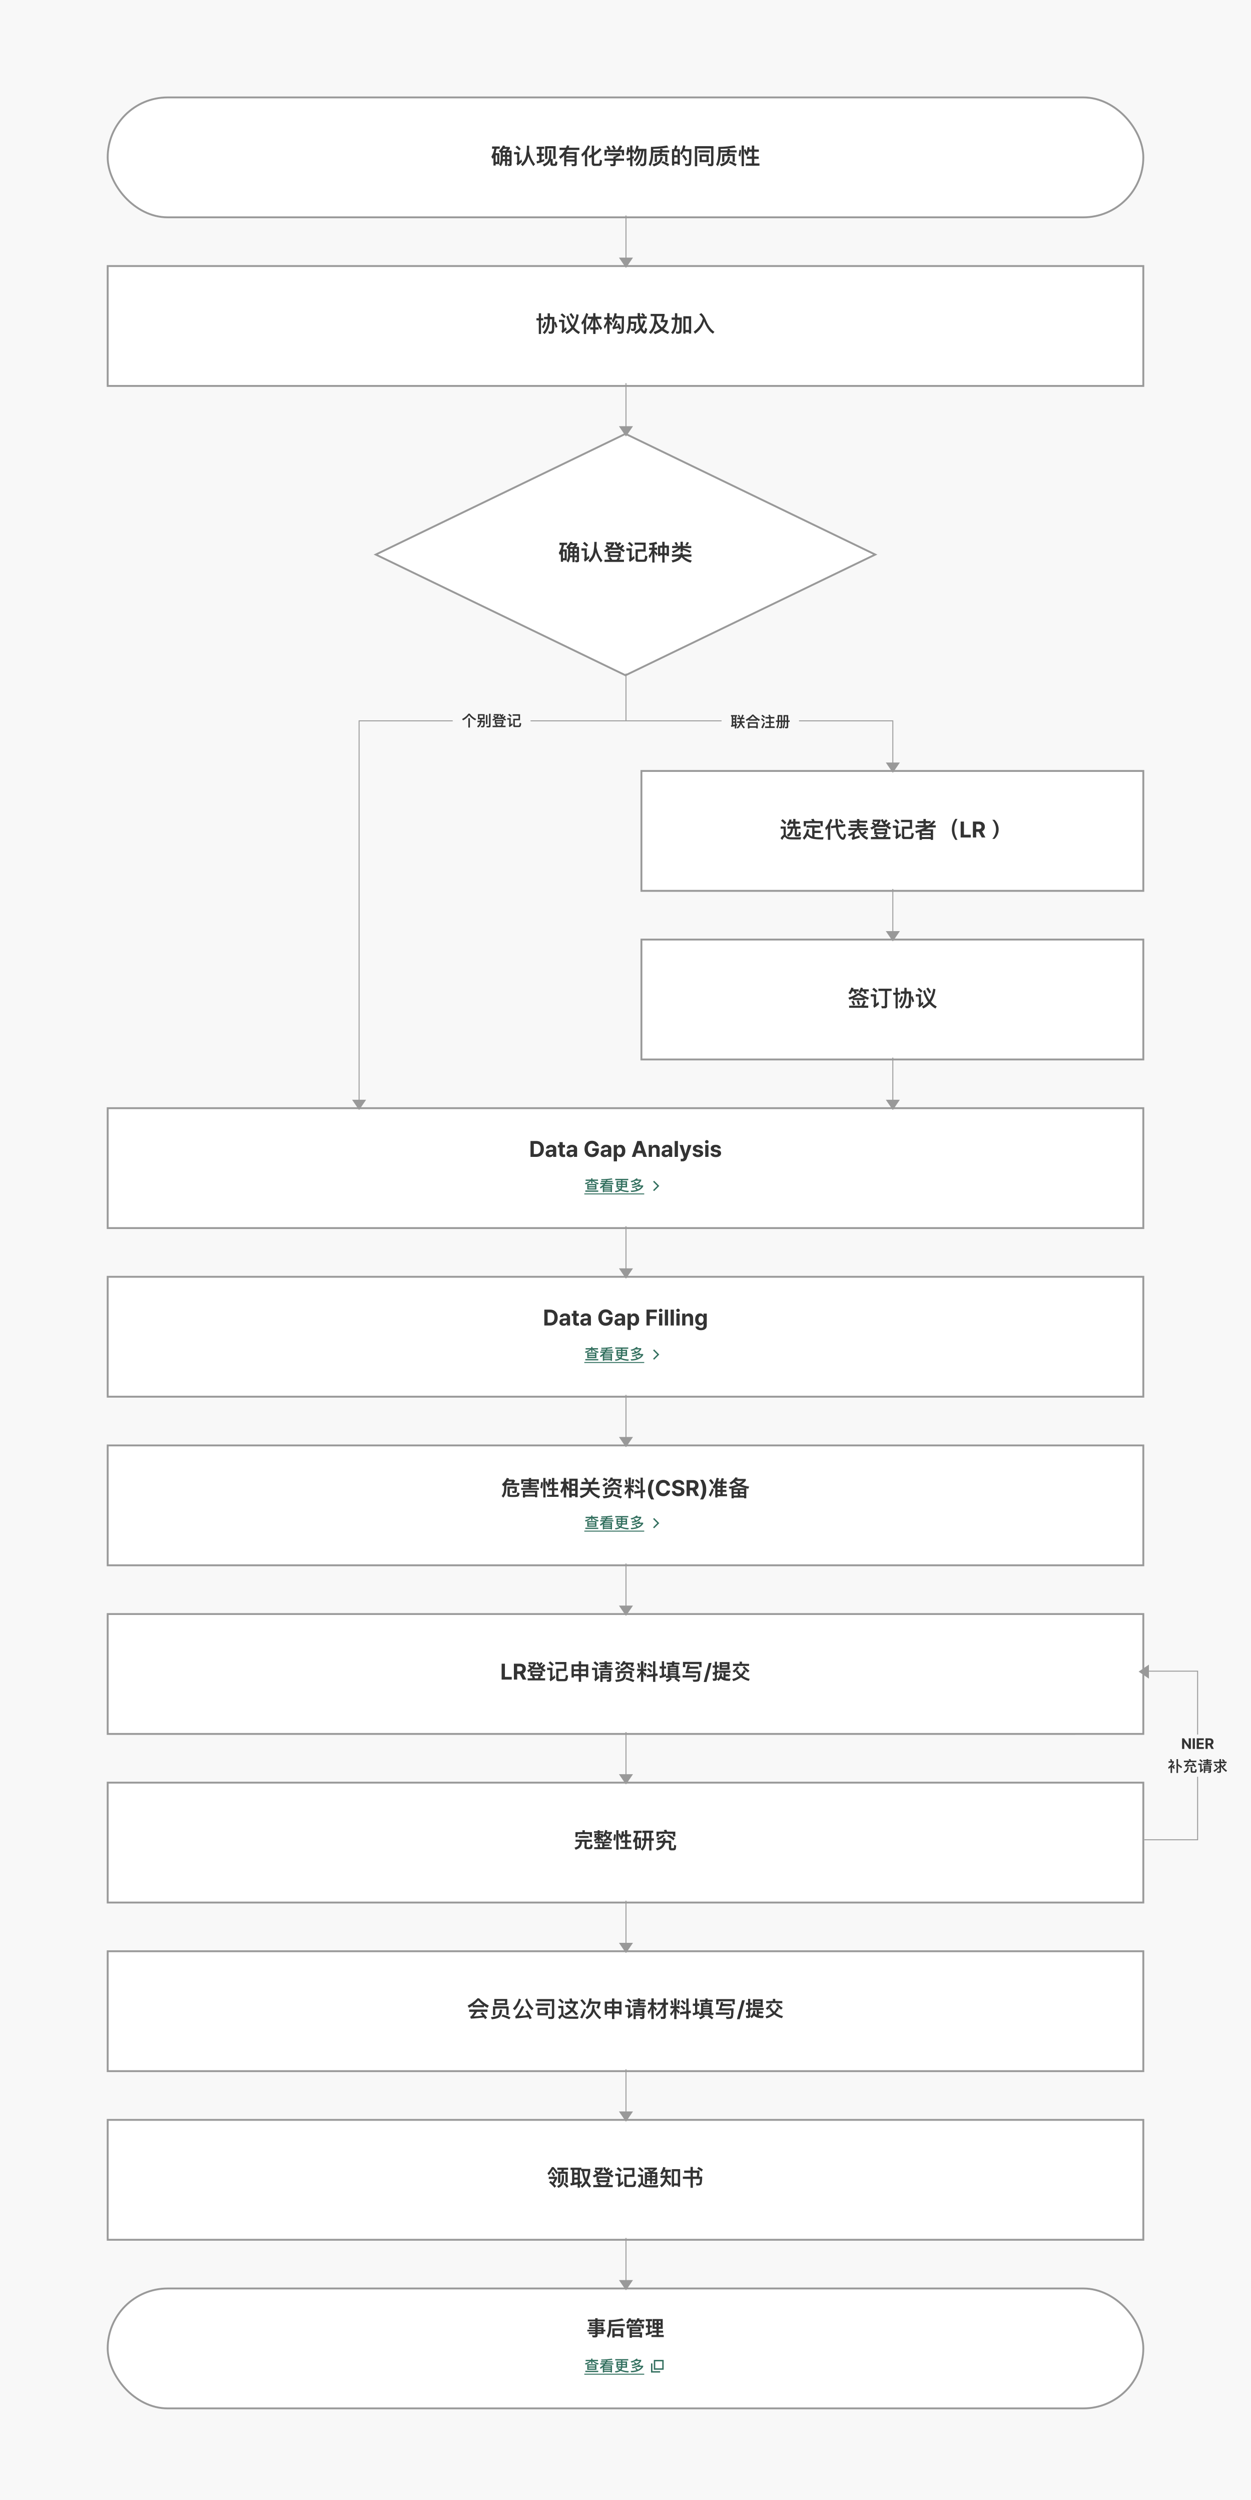 <svg id="CHN_flow_chart_2_3" xmlns="http://www.w3.org/2000/svg" width="1336" height="2669" viewBox="0 0 1336 2669">
    <defs>
        <filter id="area" x="105" y="94" width="1126" height="148" filterUnits="userSpaceOnUse">
            <feOffset dy="3"/>
            <feGaussianBlur stdDeviation="3" result="blur"/>
            <feFlood flood-color="#111" flood-opacity=".102"/>
            <feComposite operator="in" in2="blur"/>
            <feComposite in="SourceGraphic"/>
        </filter>
        <filter id="box" x="105" y="274" width="1126" height="148" filterUnits="userSpaceOnUse">
            <feOffset dy="3"/>
            <feGaussianBlur stdDeviation="3" result="blur-2"/>
            <feFlood flood-color="#111" flood-opacity=".102"/>
            <feComposite operator="in" in2="blur-2"/>
            <feComposite in="SourceGraphic"/>
        </filter>
        <filter id="다각형_3" x="390" y="453" width="556" height="278" filterUnits="userSpaceOnUse">
            <feOffset dy="3"/>
            <feGaussianBlur stdDeviation="3" result="blur-3"/>
            <feFlood flood-color="#111" flood-opacity=".102"/>
            <feComposite operator="in" in2="blur-3"/>
            <feComposite in="SourceGraphic"/>
        </filter>
        <filter id="box-2" x="675" y="813" width="556" height="148" filterUnits="userSpaceOnUse">
            <feOffset dy="3"/>
            <feGaussianBlur stdDeviation="3" result="blur-4"/>
            <feFlood flood-color="#111" flood-opacity=".102"/>
            <feComposite operator="in" in2="blur-4"/>
            <feComposite in="SourceGraphic"/>
        </filter>
        <filter id="box-3" x="675" y="993" width="556" height="148" filterUnits="userSpaceOnUse">
            <feOffset dy="3"/>
            <feGaussianBlur stdDeviation="3" result="blur-5"/>
            <feFlood flood-color="#111" flood-opacity=".102"/>
            <feComposite operator="in" in2="blur-5"/>
            <feComposite in="SourceGraphic"/>
        </filter>
        <filter id="box-4" x="105" y="1353" width="1126" height="148" filterUnits="userSpaceOnUse">
            <feOffset dy="3"/>
            <feGaussianBlur stdDeviation="3" result="blur-6"/>
            <feFlood flood-color="#111" flood-opacity=".102"/>
            <feComposite operator="in" in2="blur-6"/>
            <feComposite in="SourceGraphic"/>
        </filter>
        <filter id="box-5" x="105" y="1533" width="1126" height="148" filterUnits="userSpaceOnUse">
            <feOffset dy="3"/>
            <feGaussianBlur stdDeviation="3" result="blur-7"/>
            <feFlood flood-color="#111" flood-opacity=".102"/>
            <feComposite operator="in" in2="blur-7"/>
            <feComposite in="SourceGraphic"/>
        </filter>
        <filter id="box-6" x="105" y="1713" width="1126" height="148" filterUnits="userSpaceOnUse">
            <feOffset dy="3"/>
            <feGaussianBlur stdDeviation="3" result="blur-8"/>
            <feFlood flood-color="#111" flood-opacity=".102"/>
            <feComposite operator="in" in2="blur-8"/>
            <feComposite in="SourceGraphic"/>
        </filter>
        <filter id="box-7" x="105" y="1893" width="1126" height="148" filterUnits="userSpaceOnUse">
            <feOffset dy="3"/>
            <feGaussianBlur stdDeviation="3" result="blur-9"/>
            <feFlood flood-color="#111" flood-opacity=".102"/>
            <feComposite operator="in" in2="blur-9"/>
            <feComposite in="SourceGraphic"/>
        </filter>
        <filter id="box-8" x="105" y="2073" width="1126" height="148" filterUnits="userSpaceOnUse">
            <feOffset dy="3"/>
            <feGaussianBlur stdDeviation="3" result="blur-10"/>
            <feFlood flood-color="#111" flood-opacity=".102"/>
            <feComposite operator="in" in2="blur-10"/>
            <feComposite in="SourceGraphic"/>
        </filter>
        <filter id="box-9" x="105" y="2253" width="1126" height="148" filterUnits="userSpaceOnUse">
            <feOffset dy="3"/>
            <feGaussianBlur stdDeviation="3" result="blur-11"/>
            <feFlood flood-color="#111" flood-opacity=".102"/>
            <feComposite operator="in" in2="blur-11"/>
            <feComposite in="SourceGraphic"/>
        </filter>
        <filter id="area-2" x="105" y="2433" width="1126" height="148" filterUnits="userSpaceOnUse">
            <feOffset dy="3"/>
            <feGaussianBlur stdDeviation="3" result="blur-12"/>
            <feFlood flood-color="#111" flood-opacity=".102"/>
            <feComposite operator="in" in2="blur-12"/>
            <feComposite in="SourceGraphic"/>
        </filter>
        <filter id="box-10" x="105" y="1173" width="1126" height="148" filterUnits="userSpaceOnUse">
            <feOffset dy="3"/>
            <feGaussianBlur stdDeviation="3" result="blur-13"/>
            <feFlood flood-color="#111" flood-opacity=".102"/>
            <feComposite operator="in" in2="blur-13"/>
            <feComposite in="SourceGraphic"/>
        </filter>
        <style>
            .cls-1{fill:#f8f8f8}.cls-2{fill:#fff;stroke:#999;stroke-width:2px}.cls-3{fill:#333}.cls-5{fill:red;opacity:0}.cls-12,.cls-6{fill:none}.cls-6{stroke:#326f5e;stroke-width:1.5px}.cls-7{fill:#326f5e}.cls-9{fill:#999}.cls-11{stroke:none}
        </style>
    </defs>
    <path id="bg" class="cls-1" d="M0 0h1336v2669H0z"/>
    <g id="fc_boxes" transform="translate(-293 -947)">
        <g id="fc_start_end" transform="translate(407 1047)">
            <g transform="translate(-114 -100)" style="filter:url(#area)">
                <g id="area-3" data-name="area" class="cls-2" transform="translate(114 100)">
                    <rect class="cls-11" width="1108" height="130" rx="65"/>
                    <rect class="cls-12" x="1" y="1" width="1106" height="128" rx="64"/>
                </g>
            </g>
            <path id="패스_10687" data-name="패스 10687" class="cls-3" d="M393.032 17.392h2.28v2.448h-2.28zm-.168 4.584h2.448v5.088h2.28v-5.088h2.424v2.592a.463.463 0 0 1-.5.528 11.286 11.286 0 0 1-1.512-.12l.6 2.256h1.608c1.416 0 2.136-.624 2.136-1.848V10.768h-3.6a21.429 21.429 0 0 0 1.8-2.16V6.856H395c.192-.336.36-.672.552-1.056l-2.424-.552a17.813 17.813 0 0 1-4.536 5.9L390.128 13c.192-.168.408-.336.6-.528v7.3a10.9 10.9 0 0 1-1.68 6.048l1.824 1.632a12.314 12.314 0 0 0 1.992-5.476zm3.192-11.208h-3.672c.456-.576.912-1.176 1.368-1.824h3.864a20.509 20.509 0 0 1-1.56 1.824zm3.96 9.072h-2.424v-2.448h2.424zm0-4.608h-2.424v-2.28h2.424zm-4.7-2.28v2.28h-2.28v-2.28zm-13.828-6.576v2.4h2.376a24.2 24.2 0 0 1-3.164 8.544l1.44 2.328c.288-.432.552-.864.84-1.32V26.7h2.352v-1.56h3.936V13.5h-4.1a34.055 34.055 0 0 0 1.152-4.728h3.408v-2.4zm3.84 16.488v-7.056h1.68v7.056zm33.336-17.4a53.855 53.855 0 0 1-1.008 11.208 16.1 16.1 0 0 1-5.328 8.64l1.7 2.088a17.668 17.668 0 0 0 6.1-10.224c.048-.192.072-.408.12-.624a34.057 34.057 0 0 0 5.352 10.776l1.824-2.088c-3.072-3.48-5.232-8.136-6.432-13.968.144-1.776.216-3.72.216-5.808zm-10.392-.024L406.5 7.168a21.972 21.972 0 0 1 3.936 3.528l1.728-1.752a33.623 33.623 0 0 0-3.892-3.504zm-3.336 6.936v2.4h3.288v8.28a1.614 1.614 0 0 1-.648 1.32l.96 2.232a36.972 36.972 0 0 0 4.992-3.864l-.672-2.568a38.475 38.475 0 0 1-2.208 1.992v-9.792zm44.448-6.336h-11.256v13.608h2.472V8.44h6.24v11.208h2.544zm-.816 21.072a2.855 2.855 0 0 0 1.872-.552c.408-.384.7-1.632.864-3.7l-2.328-.744a7.8 7.8 0 0 1-.288 2.352.6.6 0 0 1-.576.36h-1.3q-.576 0-.576-.72v-4.532h-1.92a19.855 19.855 0 0 0 .5-4.008V9.88h-2.376v5.688a13.647 13.647 0 0 1-1.536 6.24c-.912 1.464-2.688 2.712-5.3 3.72l1.344 2.112a11.331 11.331 0 0 0 5.832-4.2 12.22 12.22 0 0 0 .96-1.944v3.168c0 1.632.768 2.448 2.352 2.448zm-19.152-13.2v2.4h2.472v5.232c-.96.24-1.968.456-2.976.648l.6 2.4a57.938 57.938 0 0 0 7.7-2.448v-2.4c-.912.384-1.848.72-2.784 1.056v-4.488h2.424v-2.4h-2.424v-4.9h2.76V6.64h-8.108v2.376h2.808v4.9zm31.392.456h8.736v1.92h-8.736zm8.736 4.08v1.872h-8.736v-1.872zm0 4.032v1.944q0 .792-.864.792c-.768 0-1.608-.048-2.5-.12l.6 2.256h2.688c1.608-.048 2.424-.744 2.424-2.136V12.208h-10.844c.408-.7.792-1.392 1.176-2.112h12.5V7.672H463.28c.264-.72.5-1.464.744-2.232l-2.568-.312a24.913 24.913 0 0 1-.936 2.544h-6.984V10.1h5.784a25.676 25.676 0 0 1-6.432 7.32l1.632 2.136a32.791 32.791 0 0 0 3.936-3.792v11.708h2.352V22.48zM483.9 5.056a25.474 25.474 0 0 1-7.1 9.7l.816 2.616a47.256 47.256 0 0 0 3-2.736v12.908h2.5V11.7a25.5 25.5 0 0 0 3.144-5.544zm11.54 22.056a3.144 3.144 0 0 0 2.52-.84c.456-.576.768-2.256.936-5.016l-2.3-.792a10.659 10.659 0 0 1-.432 3.744 1.332 1.332 0 0 1-1.152.528h-3.456c-.744 0-1.1-.336-1.1-.984v-7.584a41.307 41.307 0 0 0 7.8-6.216L496.5 7.96a33.412 33.412 0 0 1-6.048 5.184v-7.68h-2.5v9.216a56.637 56.637 0 0 1-3.624 1.8l1.128 2.376c.84-.408 1.68-.816 2.5-1.248v6.5c0 1.992 1.008 3 3.024 3zm27.048-17.184h-4.344a25.426 25.426 0 0 0 2.328-3.792l-2.592-.96a29.688 29.688 0 0 1-2.472 4.752h-3.672l1.992-1.008a41.582 41.582 0 0 0-2.256-3.888l-2.28 1.1a26.786 26.786 0 0 1 2.232 3.792h-4.752l1.44-.72a37.317 37.317 0 0 0-2.352-3.672l-2.28 1.1a25.4 25.4 0 0 1 2.256 3.288h-4.224v5.98h2.472v-3.572h16.008V15.9h2.5zm-16.992 3.7v2.208h9.36c-.96.48-2.232 1.032-3.816 1.7v1.776h-9.384v2.352h9.384v2.664c0 .576-.24.888-.7.888a52.01 52.01 0 0 1-2.856-.072l.624 2.28h3.072c1.584 0 2.376-.768 2.376-2.256v-3.5h8.856v-2.356h-8.852v-.672a52.392 52.392 0 0 0 4.968-2.808v-2.208zm30.192-8.4a18.042 18.042 0 0 1-3.168 8.088l1.824 1.56a14.478 14.478 0 0 0 2.088-3.576h1.008c-.888 4.248-2.5 7.344-4.8 9.312l1.608 1.872c2.616-2.352 4.416-6.1 5.424-11.184h1.2a33.564 33.564 0 0 1-1.944 8.088 17.663 17.663 0 0 1-4.416 5.952l1.56 1.992a20.6 20.6 0 0 0 4.92-6.864A38.8 38.8 0 0 0 543.1 11.3h.864c-.048 6.792-.12 10.752-.264 11.88a2.049 2.049 0 0 1-2.208 1.992c-.576 0-1.224-.048-1.992-.12l.576 2.232c.864.072 1.488.12 1.824.12q3.672 0 4.1-3.1.36-2.88.36-15.408h-9.06c.264-.96.5-1.968.744-3.048zm-8.064 7.224h1.32v5.736a32.519 32.519 0 0 1-3.912 1.056l.6 2.424a71.374 71.374 0 0 0 3.312-1.1V27.5h2.448v-7.92c.5-.24 1.008-.456 1.536-.7v-2.352c-.528.24-1.032.48-1.536.72v-4.8h1.632v-2.4h-1.632V5.32h-2.448v4.728h-1.032c.072-.912.12-1.824.168-2.736l-2.232-.168a37.1 37.1 0 0 1-1.1 7.968l2.208.624c.26-1.056.476-2.16.668-3.288zm25.968.312h6.936l-.36 1.56H555.2v8.448h2.424v-6.148h8.712v6.144h2.424V14.32h-6.048l.36-1.56h7.656v-2.3h-7.272c.072-.48.144-.984.192-1.464l-2.5-.312-.216 1.776h-7.344V8.9a105.932 105.932 0 0 0 16.084-1.4l-1.224-2.232a98.979 98.979 0 0 1-17.28 1.536v7.68q-.18 7.092-2.448 11.088l1.752 1.824q2.952-4.824 3.12-12.912zm9.984 9.216-1.248 1.872a32.321 32.321 0 0 1 7.032 3.672l1.392-2.184a36.607 36.607 0 0 0-7.176-3.364zm-2.3-4.656a8.063 8.063 0 0 1-2.352 5.16 13.971 13.971 0 0 1-6.144 2.784l1.344 2.3a15.531 15.531 0 0 0 6.936-3.576 10.389 10.389 0 0 0 2.64-6.5zm20.736-8.136h-3.652a22.117 22.117 0 0 0 1.056-3.624l-2.52-.336a21.637 21.637 0 0 1-.936 3.96h-2.3V26.7h2.4v-1.9h3.552V26h2.4zM576.056 22.5v-4.532h3.552V22.5zm0-6.768v-4.2h3.552v4.2zm10.32-.72-2.04 1.272a43.7 43.7 0 0 1 3.576 5.256l2.016-1.392a41.219 41.219 0 0 0-3.552-5.132zm7.992-5.832h-7.3a31.58 31.58 0 0 0 .912-3.672l-2.468-.308a20.444 20.444 0 0 1-3.216 8.328l1.512 1.992a19.329 19.329 0 0 0 2.3-3.888h5.808c-.048 6.792-.12 10.752-.264 11.9a1.436 1.436 0 0 1-1.512 1.416c-.792 0-1.728-.048-2.784-.12l.6 2.28q1.872.144 2.592.144 3.1 0 3.456-2.52.364-2.948.364-15.548zm21.12 18.24c1.632 0 2.448-.96 2.448-2.832V6.016h-19.872V27.5h2.52V8.464h14.832v15.552c0 .672-.264 1.008-.744 1.008l-3-.12.7 2.52zM601.9 10.528v2.328h12.2v-2.328zm1.2 4.32v8.184h9.816v-8.184zm7.4 5.952h-4.968v-3.72h4.968zm15.1-8.04h6.936l-.36 1.56H627.2v8.448h2.424v-6.144h8.712v6.144h2.424V14.32h-6.048l.36-1.56h7.656v-2.3h-7.272c.072-.48.144-.984.192-1.464l-2.5-.312-.216 1.776h-7.344V8.9a105.932 105.932 0 0 0 16.084-1.4l-1.224-2.232a98.979 98.979 0 0 1-17.28 1.536v7.68q-.18 7.092-2.448 11.088l1.752 1.824q2.952-4.824 3.12-12.912zm9.984 9.216-1.248 1.872a32.321 32.321 0 0 1 7.032 3.672l1.392-2.184a36.607 36.607 0 0 0-7.184-3.36zm-2.3-4.656a8.063 8.063 0 0 1-2.352 5.16 13.971 13.971 0 0 1-6.144 2.784l1.344 2.3a15.531 15.531 0 0 0 6.936-3.576 10.389 10.389 0 0 0 2.64-6.5zm12.24-7.3a32.022 32.022 0 0 1-.84 6.408l2.016.576a38.765 38.765 0 0 0 .744-6.84zm6.72-.6-1.728.552V5.344h-2.52v22.08h2.52V10.216a37.826 37.826 0 0 1 1.176 4.032l.936-.24c-.144.288-.288.576-.432.888l1.872 1.656a19.878 19.878 0 0 0 1.8-4.536h3.072v5.112h-5.3v2.448h5.3v4.872h-6.576v2.424h14.712v-2.424h-5.592v-4.872h4.716v-2.448h-4.728v-5.112h4.944V9.592h-4.944v-4.2h-2.544v4.2h-2.592c.1-.768.144-1.536.192-2.352l-2.28-.312a21.244 21.244 0 0 1-.984 5.448 28.209 28.209 0 0 0-1.032-2.952z" transform="translate(30 50)"/>
        </g>
        <g id="fc_box_big_no_btn" transform="translate(407 1227)">
            <g transform="translate(-114 -280)" style="filter:url(#box)">
                <g id="box-11" data-name="box" class="cls-2">
                    <path class="cls-11" d="M0 0h1108v130H0z" transform="translate(114 280)"/>
                    <path class="cls-12" d="M1 1h1106v128H1z" transform="translate(114 280)"/>
                </g>
            </g>
            <path id="패스_10688" data-name="패스 10688" class="cls-3" d="m449.48 14.488-1.44.48c0-1.68.024-3.552.024-5.64h-4.8v-3.84h-2.448v3.84h-3.792v2.448h3.792v.024c-.048 6.48-1.776 11.16-5.16 14.088l1.9 1.68q5.58-4.968 5.712-15.768v-.024h2.3c-.048 6.552-.12 10.368-.24 11.448-.168 1.176-.72 1.776-1.656 1.776a23.87 23.87 0 0 1-2.064-.12l.624 2.28c.888.1 1.512.144 1.9.144 2.136 0 3.336-.984 3.576-2.9.144-1.3.264-4.008.312-8.16a65.26 65.26 0 0 1 1.416 4.656l1.872-.864a53.625 53.625 0 0 0-1.828-5.548zm-12.264-.072a13.851 13.851 0 0 1-2.616 5.52l1.7 1.584a16.25 16.25 0 0 0 2.88-6.6zm-8.328-3.72v2.328h2.52V27.5h2.376V13.024h2.424V10.7h-2.424V5.44h-2.376v5.26zm37.224-5.568-1.9 1.368a46.236 46.236 0 0 1 3.264 5.112l1.968-1.368a41.029 41.029 0 0 0-3.332-5.112zm5.472 1.344a30.118 30.118 0 0 1-3.984 11.952 33.1 33.1 0 0 1-4.632-10.632l-2.136 1.224a38.437 38.437 0 0 0 5.28 11.472 18.4 18.4 0 0 1-6.5 4.944l1.368 2.16a20.483 20.483 0 0 0 6.768-5.04 22.785 22.785 0 0 0 6.216 5.04l1.488-2.184a20.307 20.307 0 0 1-6.192-4.848 31.829 31.829 0 0 0 4.7-13.584zm-15.24-1.008-1.752 1.656a21.8 21.8 0 0 1 3.84 3.576l1.728-1.752a32.5 32.5 0 0 0-3.816-3.48zm-3.408 6.912v2.4h3.312v8.3a1.551 1.551 0 0 1-.672 1.272l.96 2.28a37.161 37.161 0 0 0 4.68-3.792l-.7-2.64-1.9 1.824v-9.644zm26.544 3.216V27.52h2.472V11.7a31.475 31.475 0 0 0 2.256-5.5l-2.256-1.056a29.116 29.116 0 0 1-5.136 10.272l.768 2.5a40.816 40.816 0 0 0 1.896-2.324zm4.056-6.552v2.4h4.056a24.093 24.093 0 0 1-5.28 9.984l1.3 2.16a27.822 27.822 0 0 0 5.852-11.684v8.54h-3.216v2.4h3.216v4.68h2.472v-4.68h3.312v-2.4h-3.312v-8.568a31.154 31.154 0 0 0 5.592 11.428l1.632-2.064a25.474 25.474 0 0 1-5.376-9.792h4.416V9.04h-6.264V5.248h-2.472V9.04zm28.68-3.72a21.277 21.277 0 0 1-2.88 8.208l1.632 2.112a21.691 21.691 0 0 0 2.4-4.776h6.648q-.072 10.692-.288 12.456c-.168 1.18-.768 1.78-1.828 1.78-.792 0-1.728-.048-2.808-.12l.576 2.232c1.248.072 2.112.12 2.64.12 2.184 0 3.408-1.008 3.7-2.976.24-2.016.36-7.272.36-15.816h-8.28c.24-.936.432-1.9.6-2.9zm-1.7 17.232c2.28-.48 4.32-.96 6.1-1.488.192.624.36 1.3.552 1.992l2.184-1.008a43.662 43.662 0 0 0-2.112-5.9l-2.064.72c.288.72.576 1.512.864 2.352-.888.192-1.848.408-2.9.648q1.008-2.016 2.592-6.12l-2.208-.816c-1.656 4.656-2.808 7.176-3.456 7.536zm-3.58-6.452c.5.744 1.08 1.632 1.728 2.688l1.44-2.136a55.833 55.833 0 0 0-3.168-3.432v-1.08h2.664V9.712h-2.664V5.3h-2.472v4.412h-3.192v2.424h3.028a20.451 20.451 0 0 1-3.5 7.224l1.08 2.784a31.923 31.923 0 0 0 2.592-5.472v10.752h2.472zm35.28-11.02-1.584 1.512a16.949 16.949 0 0 1 2.3 2.112h-3.384a79.838 79.838 0 0 1-.072-3.48h-2.544c0 1.2 0 2.376.048 3.48h-9.88V16.7c-.072 3.888-.84 6.936-2.328 9.12l1.9 1.7c1.848-2.712 2.832-6.288 2.952-10.752H533a29.776 29.776 0 0 1-.264 4.512c-.12.48-.384.72-.768.744-.672 0-1.464-.048-2.424-.12l.768 2.28c.72.072 1.368.12 1.944.12a2.446 2.446 0 0 0 2.52-1.536q.612-1.656.72-8.352h-5.88V11.08h7.484a37.468 37.468 0 0 0 1.06 7.22 24.429 24.429 0 0 0 .888 2.736 15.653 15.653 0 0 1-5.76 4.392l1.44 2.112a16.312 16.312 0 0 0 5.472-3.96 10.722 10.722 0 0 0 .96 1.44c1.176 1.416 2.28 2.136 3.336 2.136 1.2 0 2.088-1.7 2.712-5.088l-2.256-1.224c-.312 2.3-.6 3.456-.84 3.456-.36 0-.888-.528-1.56-1.56a8.9 8.9 0 0 1-.7-1.272 28.466 28.466 0 0 0 3.6-7.776l-2.28-.984A26.482 26.482 0 0 1 540.8 18.5c-.1-.336-.192-.648-.264-.984a37.943 37.943 0 0 1-.864-6.432h7.056V8.7h-2.856l1.1-1.128a20.332 20.332 0 0 0-2.756-2.492zm12.528 3.456v1.824q-.108 10.584-5.832 15.408l1.944 1.7q4.536-3.924 5.88-11.136a19.881 19.881 0 0 0 4.152 5.736 27.425 27.425 0 0 1-6.936 3.288l1.464 2.328a24.822 24.822 0 0 0 7.56-3.816 31.485 31.485 0 0 0 6.192 3.672l1.68-2.232a32.658 32.658 0 0 1-5.9-3.192 16.329 16.329 0 0 0 4.248-8.04v-1.46h-4.756a67.883 67.883 0 0 0 1.32-4.9V6.088h-14.88v2.448zm8.112 11.976a17.078 17.078 0 0 1-5.616-8.76c.024-.456.048-.912.048-1.392V8.536H563a52.791 52.791 0 0 1-1.68 6.36h5.208a13.3 13.3 0 0 1-3.672 5.616zM594.1 8.608h-8.328v18.528h2.4v-1.464h3.48v1.464h2.448zm-5.928 14.664V10.984h3.48v12.288zM576.8 5.344v4.584h-3.552v2.448h3.552q-.18 9.36-4.1 13.632l1.9 1.68c2.976-3.264 4.56-8.352 4.7-15.312h2.328c-.048 6.336-.12 10.056-.24 11.136a1.577 1.577 0 0 1-1.632 1.536 18.323 18.323 0 0 1-2.112-.144l.624 2.28c.864.1 1.512.144 1.9.144 2.112 0 3.312-.888 3.552-2.64q.36-2.808.36-14.76h-4.78V5.344zm29.784 5.76a23.032 23.032 0 0 1-9.84 13.944l1.536 2.16a22.656 22.656 0 0 0 9.62-13.224l.072.216c2.568 6.432 5.712 10.776 9.432 12.984l1.56-1.992q-5.4-3.456-8.808-11.808c-1.584-4.008-3.36-6.72-5.328-8.112l-2.088 1.344a13.238 13.238 0 0 1 3.844 4.484z" transform="translate(30 49)"/>
        </g>
        <g id="fc_diamond" transform="translate(692 1406)">
            <g transform="translate(-399 -459)" style="filter:url(#다각형_3)">
                <g id="다각형_3-2" data-name="다각형 3" style="fill:#fff">
                    <path class="cls-11" d="M269 258.89 2.298 130 269 1.11 535.702 130 269 258.89z" transform="translate(399 459)"/>
                    <path d="M269 2.221 4.596 130 269 257.779 533.404 130 269 2.221M269 0l269 130-269 130L0 130 269 0z" style="fill:#999;stroke:none" transform="translate(399 459)"/>
                </g>
            </g>
            <path id="패스_10689" data-name="패스 10689" class="cls-3" d="M90.032 17.392h2.28v2.448h-2.28zm-.168 4.584h2.448v5.088h2.28v-5.088h2.424v2.592a.463.463 0 0 1-.5.528 11.286 11.286 0 0 1-1.516-.12l.6 2.256h1.608c1.416 0 2.136-.624 2.136-1.848V10.768h-3.6a21.429 21.429 0 0 0 1.8-2.16V6.856H92c.192-.336.36-.672.552-1.056l-2.424-.552a17.813 17.813 0 0 1-4.536 5.9L87.128 13c.192-.168.408-.336.6-.528v7.3a10.9 10.9 0 0 1-1.68 6.048l1.824 1.632a12.314 12.314 0 0 0 1.992-5.476zm3.192-11.208h-3.672c.456-.576.912-1.176 1.368-1.824h3.864a20.509 20.509 0 0 1-1.56 1.824zm3.96 9.072h-2.424v-2.448h2.424zm0-4.608h-2.424v-2.28h2.424zm-4.7-2.28v2.28h-2.28v-2.28zM78.488 6.376v2.4h2.376A24.2 24.2 0 0 1 77.7 17.32l1.44 2.328c.288-.432.552-.864.84-1.32V26.7h2.352v-1.56h3.936V13.5h-4.1a34.053 34.053 0 0 0 1.152-4.728h3.4v-2.4zm3.84 16.488v-7.056h1.68v7.056zm33.336-17.4a53.857 53.857 0 0 1-1.008 11.208 16.1 16.1 0 0 1-5.328 8.64l1.7 2.088a17.668 17.668 0 0 0 6.1-10.224c.048-.192.072-.408.12-.624a34.057 34.057 0 0 0 5.352 10.776l1.824-2.088c-3.072-3.48-5.232-8.136-6.432-13.968.144-1.776.216-3.72.216-5.808zm-10.392-.024L103.5 7.168a21.972 21.972 0 0 1 3.936 3.528l1.728-1.752a33.621 33.621 0 0 0-3.892-3.504zm-3.336 6.936v2.4h3.288v8.28a1.614 1.614 0 0 1-.648 1.32l.96 2.232a36.971 36.971 0 0 0 4.992-3.864l-.672-2.568a38.475 38.475 0 0 1-2.208 1.992v-9.792zm28.176 2.952v6.24h13.872v-6.24zm11.352 4.032h-8.832v-1.848h8.832zm-8.664 2.352-2.352.888a13.12 13.12 0 0 1 1.776 1.9h-5.64v2.376h20.784V24.5h-5.232a21.144 21.144 0 0 0 1.364-2.02l-2.328-.84a20.723 20.723 0 0 1-1.752 2.856h-4.536a14.8 14.8 0 0 0-2.084-2.784zm-3.768-13.224-1.68 1.584a27.824 27.824 0 0 1 2.832 2.232 19.966 19.966 0 0 1-4.3 2.232l1.536 1.968a20.447 20.447 0 0 0 5.688-3.408v.768h8.808v-.888a26.539 26.539 0 0 0 4.9 3.48l1.656-1.92a24.713 24.713 0 0 1-3.5-2.136 14.754 14.754 0 0 0 2.544-2.5l-1.756-1.532a13.691 13.691 0 0 1-2.568 2.568 11.363 11.363 0 0 1-1.3-1.344 14.474 14.474 0 0 0 2.568-2.4l-1.752-1.56a13.128 13.128 0 0 1-2.16 2.16 15.932 15.932 0 0 1-1.368-2.52l-2.08 1.152a19.544 19.544 0 0 0 3.432 5.16h-5.952a13.357 13.357 0 0 0 2.232-3.744V5.968h-8.28v2.3h5.448a11.957 11.957 0 0 1-2.04 2.592 32.261 32.261 0 0 0-2.908-2.372zM172.4 20.752l-2.5-.816a17.078 17.078 0 0 1-.432 3.48 1.426 1.426 0 0 1-1.536.96h-4.752a.965.965 0 0 1-1.008-1.08v-7.488h8.376v-9.6h-11.804v2.4h9.408v4.8h-8.424V24.3a2.108 2.108 0 0 0 2.352 2.424h6.264c1.536 0 2.52-.384 2.976-1.1a13.083 13.083 0 0 0 1.08-4.872zM153.272 5.44 151.5 7.168a21.972 21.972 0 0 1 3.936 3.528l1.728-1.752a33.621 33.621 0 0 0-3.892-3.504zm-3.336 6.936v2.4h3.288V23.3a1.635 1.635 0 0 1-.648 1.3l.96 2.256a37.083 37.083 0 0 0 5.232-3.84l-.672-2.616a53.944 53.944 0 0 1-2.448 2.112V12.376zm38.3-7.008v3.984h-4.512V20.68h2.4v-1.008h2.112v7.848h2.52v-7.848h2.184v1.008h2.448V9.352h-4.628V5.368zm-2.112 12V11.7h2.112v5.664zm4.632 0V11.7h2.184v5.664zm-16.008-8.3c.96-.1 1.9-.216 2.808-.336v2.856h-3.432v2.424h3.144a17.85 17.85 0 0 1-3.624 6.264l1.056 2.64a24.793 24.793 0 0 0 2.856-5.28V27.5h2.448V17.176c.552.816 1.2 1.824 1.968 3.048l1.416-2.136a58.793 58.793 0 0 0-3.384-3.216v-.864h2.832v-2.424h-2.832V8.32a42.517 42.517 0 0 0 2.88-.672L182 5.344a35.716 35.716 0 0 1-7.752 1.416zm35.52 4.9a42.108 42.108 0 0 1 7.368 3.36l1.368-2.088a58.211 58.211 0 0 0-8.736-2.928v-.168h8.952V9.808h-8.952v-4.56h-2.544v4.56h-8.952v2.328h6.7a19.646 19.646 0 0 1-6.84 3.288l1.32 2.16q5.58-2.268 7.776-5.328v3.912h2.544zm-1.44 7.776a18.315 18.315 0 0 0 9.7 5.856l1.272-2.256a18.278 18.278 0 0 1-8.592-4.176h8.208v-2.336h-9.432q.216-.936.36-1.944H207.8a12.714 12.714 0 0 1-.432 1.944h-8.784v2.328h7.656a8.966 8.966 0 0 1-1.032 1.128c-1.44 1.248-3.744 2.208-6.96 2.9l1.008 2.328c3.816-.912 6.48-2.136 8.016-3.672a11.738 11.738 0 0 0 1.56-2.108zm-5.4-16.128-2.16.72a17.906 17.906 0 0 1 1.8 3.24l2.112-.552a19.638 19.638 0 0 0-1.748-3.416zm11.112-.048A12.212 12.212 0 0 1 212.7 8.8l2.088.744a12.746 12.746 0 0 0 1.944-3.408z" transform="translate(120 114)"/>
        </g>
        <g id="fc_box_medium" transform="translate(977 1766)">
            <g transform="translate(-684 -819)" style="filter:url(#box-2)">
                <g id="box-12" data-name="box" class="cls-2">
                    <path class="cls-11" d="M0 0h538v130H0z" transform="translate(684 819)"/>
                    <path class="cls-12" d="M1 1h536v128H1z" transform="translate(684 819)"/>
                </g>
            </g>
            <path id="패스_10692" data-name="패스 10692" class="cls-3" d="m121.83 5.488-1.7 1.608a24.637 24.637 0 0 1 3.888 3.912l1.752-1.728a33.273 33.273 0 0 0-3.94-3.792zm13.68 21.624h5.5l.624-2.472c-.672.048-1.608.1-2.832.144-1.248 0-2.448.024-3.648.024-1.872 0-3.48-.024-4.872-.048a8 8 0 0 1-3.192-.6 6.686 6.686 0 0 1-1.656-1.416l-.264-.264v-9.12h-5.5v2.3h3.168v6.58a10.56 10.56 0 0 0-3.216 3.672l1.848 1.728c1.2-2.16 2.016-3.24 2.5-3.24.264 0 .552.192.888.6a5.394 5.394 0 0 0 2.52 1.656 18.062 18.062 0 0 0 3.84.408c1.532.024 2.972.048 4.292.048zm-2.424-21.888v2.784h-2.256c.192-.6.408-1.224.6-1.9l-2.4-.5a16.826 16.826 0 0 1-2.736 5.688l2.16 1.368a22.4 22.4 0 0 0 1.344-2.256h3.288v2.808h-6.144v2.4h3.552a11.162 11.162 0 0 1-.648 3.168 7.112 7.112 0 0 1-3.648 3.36l1.608 1.968a8.236 8.236 0 0 0 4.32-4.512 15.3 15.3 0 0 0 .744-3.984h1.848v6.168a2.3 2.3 0 0 0 .576 1.584 2.264 2.264 0 0 0 1.68.576h1.7a2.448 2.448 0 0 0 1.776-.528c.336-.384.6-1.608.792-3.7l-2.184-.744q-.072 2.376-.36 2.592a.781.781 0 0 1-.552.24h-.408c-.456 0-.672-.192-.672-.552v-5.64h3.816v-2.4h-5.352v-2.804h4.536v-2.4h-4.536V5.224zm14.28 6.936v2.352h6V23.9h-.024a7.553 7.553 0 0 1-4.176-3.48 28.845 28.845 0 0 0 1.056-3.84l-2.424-.432a18.013 18.013 0 0 1-4.512 9.288l1.608 2.016a16.793 16.793 0 0 0 3.336-4.776 9.609 9.609 0 0 0 3.72 3.072c2.208.912 5.856 1.368 10.992 1.368h2.088l.5-2.472c-1.272.12-2.5.192-3.7.192a45.366 45.366 0 0 1-5.976-.384v-4.228h6.816v-2.352h-6.816v-3.36h5.808V12.16zm17.28-4.68h-8.76c-.312-.888-.624-1.7-.96-2.424l-2.688.432a17.187 17.187 0 0 1 1.056 1.992h-8.952v5.688h2.448V9.784h15.41v3.264h2.448zm23.736 3.192-7.44 1.032q-.216-2.808-.216-6.48h-2.544c.048 2.544.144 4.824.288 6.816l-5.112.72.384 2.376 4.944-.7a28.277 28.277 0 0 0 .672 4.08 16.4 16.4 0 0 0 3.168 6.624c1.3 1.536 2.544 2.328 3.744 2.328a2.266 2.266 0 0 0 1.92-1.176 13.718 13.718 0 0 0 1.32-4.368l-2.184-1.272c-.264 2.808-.672 4.224-1.2 4.272q-1.116-.072-2.376-1.944a15.782 15.782 0 0 1-2.16-5.712 30.306 30.306 0 0 1-.456-3.168l7.656-1.056zm-18.24 4.344v12.528h2.544V11.3a26.463 26.463 0 0 0 2.256-5.04l-2.352-1.1a25.662 25.662 0 0 1-5.376 9.6l.816 2.616a51.987 51.987 0 0 0 2.112-2.36zm13.1-9.7-1.584 1.536a21.991 21.991 0 0 1 3.5 3.672l1.7-1.68a29.957 29.957 0 0 0-3.612-3.524zm9.6 1.8v2.3h8.376v1.56h-6.984v2.3h6.984v1.56h-9.216v2.28h7.128a19.063 19.063 0 0 1-7.8 4.416l1.344 2.184a33.982 33.982 0 0 0 3.744-1.848v2.28c0 .552-.336.96-1.008 1.248l.816 2.136a63.259 63.259 0 0 0 7.944-2.472l-.5-2.3a69.226 69.226 0 0 1-4.8 1.7V20.2a16.122 16.122 0 0 0 2.952-3.072h.5q3.06 7.6 9.576 10.3l1.368-2.208a14.944 14.944 0 0 1-5.208-3.192 14.049 14.049 0 0 0 3.72-2.64l-1.728-1.68a12.41 12.41 0 0 1-3.432 2.76 16.027 16.027 0 0 1-2.016-3.336h8.376v-2.28h-9.216v-1.56h6.984v-2.3h-6.984V9.424h8.376V7.12h-8.376V5.344h-2.544V7.12zm26.76 8.208v6.24h13.872v-6.24zm11.352 4.032h-8.832v-1.844h8.832zm-8.664 2.352-2.352.888a13.12 13.12 0 0 1 1.776 1.9h-5.64v2.376h20.784V24.5h-5.228a21.144 21.144 0 0 0 1.37-2.02l-2.328-.84a20.725 20.725 0 0 1-1.752 2.856h-4.536a14.8 14.8 0 0 0-2.09-2.784zm-3.764-13.22-1.68 1.584a27.825 27.825 0 0 1 2.832 2.232 19.966 19.966 0 0 1-4.3 2.232l1.536 1.968a20.447 20.447 0 0 0 5.688-3.408v.768h8.808v-.888a26.539 26.539 0 0 0 4.9 3.48l1.656-1.92a24.713 24.713 0 0 1-3.5-2.136 14.754 14.754 0 0 0 2.544-2.5l-1.752-1.536a13.691 13.691 0 0 1-2.568 2.568 11.363 11.363 0 0 1-1.3-1.344 14.474 14.474 0 0 0 2.568-2.4l-1.752-1.56a13.128 13.128 0 0 1-2.16 2.16 15.932 15.932 0 0 1-1.368-2.52l-2.088 1.156a19.544 19.544 0 0 0 3.432 5.16h-5.952a13.357 13.357 0 0 0 2.23-3.744V5.968h-8.28v2.3h5.448a11.957 11.957 0 0 1-2.04 2.592 32.261 32.261 0 0 0-2.902-2.372zm43.368 12.264-2.5-.816a17.079 17.079 0 0 1-.432 3.48 1.426 1.426 0 0 1-1.536.96h-4.752a.965.965 0 0 1-1.008-1.08v-7.488h8.376v-9.6h-11.804v2.4h9.408v4.8h-8.424V24.3a2.108 2.108 0 0 0 2.352 2.424h6.264c1.536 0 2.52-.384 2.976-1.1a13.084 13.084 0 0 0 1.08-4.872zM242.766 5.44l-1.776 1.728a21.972 21.972 0 0 1 3.936 3.528l1.728-1.752a33.621 33.621 0 0 0-3.888-3.504zm-3.336 6.936v2.4h3.288V23.3a1.635 1.635 0 0 1-.648 1.3l.96 2.256a37.083 37.083 0 0 0 5.232-3.84l-.672-2.616a53.944 53.944 0 0 1-2.448 2.112V12.376zm26.256-4.848v2.328h6.5v2.136h-8.424v2.352h9.888a41.369 41.369 0 0 1-10.272 3.864l1.056 2.328c1.248-.456 2.448-.888 3.6-1.32v8.352h2.544V26.7h9.36v.864h2.52V16.336h-7.748c1.008-.528 1.92-1.008 2.736-1.488l.792-.5h7.1v-2.356h-4.008a33.062 33.062 0 0 0 3.7-3.84l-1.9-1.392a28.982 28.982 0 0 1-5.664 5.232h-2.736V9.856h5.16V7.528h-5.16v-2.28h-2.54v2.28zm4.9 15h9.36V24.5h-9.36zm9.36-2.16h-9.36V18.5h9.36zm26.348-15.216a19.178 19.178 0 0 0-2.64 4.92 18.012 18.012 0 0 0-1.1 6.312 18.073 18.073 0 0 0 1.1 6.288 20.3 20.3 0 0 0 2.64 4.9h2.28a24.125 24.125 0 0 1-2.3-4.968 19.04 19.04 0 0 1-1.056-6.24 18.833 18.833 0 0 1 1.056-6.24 23.022 23.022 0 0 1 2.3-4.968zM322.751 25v-2.917h-7.3V8.028h-3.522V25zm15.6 0-3.613-6.6a4.885 4.885 0 0 0 3-4.84c0-3.348-2.213-5.528-6.075-5.528h-6.646V25h3.522v-6.033h2.685L334.453 25zm-7.343-14.08c2.1 0 3.108.936 3.108 2.635s-1.011 2.561-3.1 2.561h-2.478v-5.2zM345.7 26.512h2.376a13.74 13.74 0 0 0 4.416-9.984V16.1a13.77 13.77 0 0 0-4.416-9.96H345.7a15.575 15.575 0 0 1 3.984 9.936v.7a14.806 14.806 0 0 1-3.978 9.736z" transform="translate(30 50)"/>
        </g>
        <g id="fc_box_medium-2" data-name="fc_box_medium" transform="translate(977 1946)">
            <g transform="translate(-684 -999)" style="filter:url(#box-3)">
                <g id="box-13" data-name="box" class="cls-2">
                    <path class="cls-11" d="M0 0h538v130H0z" transform="translate(684 999)"/>
                    <path class="cls-12" d="M1 1h536v128H1z" transform="translate(684 999)"/>
                </g>
            </g>
            <path id="패스_10693" data-name="패스 10693" class="cls-3" d="M208.184 19.1a29.894 29.894 0 0 1-2.208 5.424H192.8v2.328h20.448V24.52h-4.584a27.438 27.438 0 0 0 1.992-4.728zm-10.68.192-2.28.744a24.743 24.743 0 0 1 1.824 4.176l2.256-.552a27.522 27.522 0 0 0-1.804-4.372zm5.544-.48-2.3.744a29.979 29.979 0 0 1 1.536 4.416l2.232-.552a33.739 33.739 0 0 0-1.468-4.612zm-6.36-1.992v1.728h12.648v-1.68c1.08.48 2.232.936 3.48 1.368l1.224-2.16a36.425 36.425 0 0 1-10.272-4.944h-1.536a37.2 37.2 0 0 1-10.272 4.9l1.224 2.184c1.248-.44 2.4-.916 3.504-1.4zm11.616-.432h-10.656A29.013 29.013 0 0 0 203 13.144a30.9 30.9 0 0 0 5.3 3.24zm-12.1-7.056h1.496c.36.864.672 1.776.96 2.712l2.256-.84c-.192-.576-.456-1.2-.744-1.872h2.808V7.12h-5.832c.144-.432.312-.888.456-1.368l-2.424-.528a16.832 16.832 0 0 1-3.12 5.88l2.184 1.368a20.514 20.514 0 0 0 1.964-3.144zm10.056 0h1.776c.48.96.936 1.944 1.32 2.952l2.28-.888a23.605 23.605 0 0 0-1.032-2.064h3.196V7.12h-6.6q.216-.648.432-1.368l-2.376-.528a15.062 15.062 0 0 1-2.376 4.876l2.112 1.368a18.582 18.582 0 0 0 1.272-2.14zm17.832-2.9v2.416h6.816v15.36a.781.781 0 0 1-.864.888c-.936 0-1.9-.072-2.9-.168l.552 2.448h3.216a2.261 2.261 0 0 0 2.544-2.544V8.848h4.776V6.424zm-4.824-.984-1.768 1.72a21.972 21.972 0 0 1 3.936 3.528l1.728-1.752a33.621 33.621 0 0 0-3.892-3.504zm-3.336 6.936v2.4h3.288V23.3a1.635 1.635 0 0 1-.648 1.3l.96 2.256a37.083 37.083 0 0 0 5.232-3.84l-.672-2.616a53.944 53.944 0 0 1-2.448 2.112V12.376zm44.544 2.112-1.44.48c0-1.68.024-3.552.024-5.64h-4.8V5.488h-2.448v3.84h-3.792v2.448h3.792v.024c-.048 6.48-1.776 11.16-5.16 14.088l1.9 1.68q5.58-4.968 5.712-15.768v-.024h2.3c-.048 6.552-.12 10.368-.24 11.448-.164 1.176-.716 1.776-1.652 1.776a23.87 23.87 0 0 1-2.064-.12l.624 2.28c.888.1 1.512.144 1.9.144 2.136 0 3.336-.984 3.576-2.9.144-1.3.264-4.008.312-8.16a65.26 65.26 0 0 1 1.416 4.656l1.872-.864a53.625 53.625 0 0 0-1.828-5.548zm-12.264-.072a13.851 13.851 0 0 1-2.616 5.52l1.7 1.584a16.251 16.251 0 0 0 2.88-6.6zm-8.328-3.72v2.328h2.52V27.5h2.376V13.024h2.424V10.7h-2.424V5.44h-2.376v5.26zm37.224-5.568-1.9 1.368a46.236 46.236 0 0 1 3.264 5.112l1.968-1.368a41.029 41.029 0 0 0-3.328-5.12zm5.472 1.344a30.118 30.118 0 0 1-3.98 11.944 33.1 33.1 0 0 1-4.632-10.632l-2.136 1.224a38.437 38.437 0 0 0 5.28 11.472 18.4 18.4 0 0 1-6.5 4.944l1.368 2.16a20.483 20.483 0 0 0 6.768-5.04 22.785 22.785 0 0 0 6.216 5.04l1.488-2.184a20.307 20.307 0 0 1-6.192-4.848 31.829 31.829 0 0 0 4.7-13.584zm-15.24-1.008-1.748 1.648a21.8 21.8 0 0 1 3.84 3.576l1.728-1.752a32.5 32.5 0 0 0-3.816-3.48zm-3.408 6.912v2.4h3.312v8.3a1.551 1.551 0 0 1-.672 1.272l.96 2.28a37.161 37.161 0 0 0 4.68-3.792l-.7-2.64-1.9 1.824v-9.652z" transform="translate(30 50)"/>
        </g>
        <g id="fc_box_big_no_btn-2" data-name="fc_box_big_no_btn" transform="translate(407 2306)">
            <g transform="translate(-114 -1359)" style="filter:url(#box-4)">
                <g id="box-14" data-name="box" class="cls-2">
                    <path class="cls-11" d="M0 0h1108v130H0z" transform="translate(114 1359)"/>
                    <path class="cls-12" d="M1 1h1106v128H1z" transform="translate(114 1359)"/>
                </g>
            </g>
            <path id="패스_10696" data-name="패스 10696" class="cls-3" d="M443.348 6.028h-6.041V23h5.983c5.171 0 8.3-3.2 8.3-8.5-.004-5.29-3.129-8.472-8.242-8.472zm-2.519 13.948V9.052h2.329c3.207 0 4.906 1.666 4.906 5.445 0 3.8-1.7 5.478-4.923 5.478zm18.564-9.87c-3.381 0-5.3 1.74-5.5 3.953h3.29a1.925 1.925 0 0 1 2.13-1.409c1.285 0 2.014.613 2.022 1.691v1.028c-.53.017-2.254.091-3.157.149-2.445.157-4.732 1.077-4.732 3.928 0 2.511 1.807 3.8 4.235 3.8a3.906 3.906 0 0 0 3.721-2.006h.1V23h3.29v-8.577c-.005-3.067-2.624-4.323-5.4-4.323zm-.729 10.724c-1.111 0-1.9-.506-1.9-1.492s.762-1.55 1.972-1.649c.6-.058 2.1-.141 2.611-.166v.928a2.463 2.463 0 0 1-2.684 2.378zm14.287-.456c-.713-.025-1.21-.265-1.21-1.276v-6.217h2.4v-2.61h-2.4v-3.05h-3.472v3.05h-1.749v2.61h1.749v6.688c-.017 2.478 1.691 3.6 4.21 3.6a11.972 11.972 0 0 0 1.832-.124v-2.73c-.411.025-1.021.066-1.361.058zM481.66 10.1c-3.381 0-5.3 1.74-5.5 3.953h3.29a1.925 1.925 0 0 1 2.13-1.409c1.285 0 2.014.613 2.022 1.691v1.028c-.53.017-2.254.091-3.157.149-2.445.157-4.732 1.077-4.732 3.928 0 2.511 1.807 3.8 4.235 3.8a3.906 3.906 0 0 0 3.721-2.006h.1V23h3.29v-8.577c-.004-3.067-2.623-4.323-5.399-4.323zm-.729 10.724c-1.111 0-1.9-.506-1.9-1.492s.762-1.55 1.972-1.649c.6-.058 2.1-.141 2.611-.166v.928a2.463 2.463 0 0 1-2.683 2.384zm22.3-4.218h3.669c-.05 2.138-1.5 3.5-3.9 3.5-2.71 0-4.442-2.022-4.442-5.61 0-3.564 1.782-5.577 4.4-5.577a3.488 3.488 0 0 1 3.6 2.577h3.588c-.472-3.348-3.423-5.7-7.251-5.7-4.475 0-7.914 3.232-7.914 8.735 0 5.37 3.224 8.7 7.989 8.7 4.276 0 7.334-2.71 7.334-7.169v-2.12h-7.077zm14.935-6.506c-3.381 0-5.3 1.74-5.5 3.953h3.29a1.925 1.925 0 0 1 2.13-1.409c1.285 0 2.014.613 2.022 1.691v1.028c-.53.017-2.254.091-3.157.149-2.445.157-4.732 1.077-4.732 3.928 0 2.511 1.807 3.8 4.235 3.8a3.906 3.906 0 0 0 3.721-2.006h.1V23h3.29v-8.577c-.004-3.067-2.623-4.323-5.399-4.323zm-.729 10.724c-1.111 0-1.9-.506-1.9-1.492s.762-1.55 1.972-1.649c.6-.058 2.1-.141 2.61-.166v.928a2.463 2.463 0 0 1-2.683 2.384zm12.232 6.945v-6.8h.108a3.777 3.777 0 0 0 3.622 2.238c2.909 0 5.171-2.3 5.171-6.555 0-4.359-2.354-6.547-5.171-6.547a3.753 3.753 0 0 0-3.622 2.3h-.157v-2.134h-3.42v17.5zm-.075-11.138c0-2.3.97-3.754 2.718-3.754 1.773 0 2.71 1.525 2.71 3.754 0 2.246-.953 3.8-2.71 3.8-1.732.008-2.718-1.508-2.718-3.796zM549.931 23v-7.036h6.92v-2.909h-6.92v-4.11h7.669V6.028h-11.191V23zm11.644-14.4a1.833 1.833 0 0 0 1.889-1.765 1.894 1.894 0 0 0-3.779 0 1.833 1.833 0 0 0 1.89 1.765zm1.732 14.4V10.271h-3.472V23zm2.7-16.972V23h3.472V6.028zm6.174 0V23h3.472V6.028zM580.1 8.6a1.833 1.833 0 0 0 1.889-1.765 1.894 1.894 0 0 0-3.779 0A1.833 1.833 0 0 0 580.1 8.6zm1.729 14.4V10.271h-3.472V23zM588 15.633a2.373 2.373 0 0 1 2.445-2.644 2.2 2.2 0 0 1 2.279 2.511V23h3.476v-8.1c0-2.975-1.732-4.79-4.384-4.79a3.843 3.843 0 0 0-3.829 2.4h-.149v-2.239h-3.308V23H588zm16.583 12.406c3.622 0 6.182-1.649 6.182-4.906V10.271h-3.431v2.138h-.134a3.77 3.77 0 0 0-3.638-2.3c-2.809 0-5.171 2.146-5.171 6.456 0 4.235 2.3 6.257 5.18 6.257a3.718 3.718 0 0 0 3.638-2.08h.149v2.345c0 1.765-1.077 2.445-2.693 2.445-1.376 0-2.337-.456-2.528-1.483h-3.427c.207 2.415 2.37 3.99 5.876 3.99zm.066-7.831c-1.765 0-2.718-1.4-2.718-3.613 0-2.188.936-3.713 2.718-3.713 1.732 0 2.71 1.459 2.71 3.713s-.992 3.612-2.707 3.612z" transform="translate(30 33)"/>
            <g id="fc_textlink" transform="translate(671 76)">
                <g id="stack" transform="translate(-2524.094 20210)">
                    <g id="ico_fc_go_tab" transform="translate(2431.094 -20209)">
                        <path id="패스_7163" data-name="패스 7163" class="cls-6" d="m8.62 5.071 5 5-5 5" transform="translate(-2.62 -.072)"/>
                    </g>
                    <path id="패스_10697" data-name="패스 10697" class="cls-7" d="M-28.864-7.184v6.048h9.792v-6.048zm8.32 4.7h-6.848v-1.004h6.848zm-6.848-2.288V-5.84h6.848v1.072zm-3.2-7.04v1.412h4.56a15.673 15.673 0 0 1-5.344 2.352l.816 1.348a13.56 13.56 0 0 0 5.86-3.668v2.7h1.472v-2.72a12.6 12.6 0 0 0 5.92 3.68l.656-1.376a13.57 13.57 0 0 1-5.216-2.32h4.528v-1.408h-5.888v-1.344H-24.7v1.344zm-.32 11.632v1.396h13.84V-.176zm16.8-10.128v1.3h4.336c-.16.256-.352.528-.544.8h-4.656v1.344h3.568a22.321 22.321 0 0 1-3.984 3.376l.816 1.3A26.871 26.871 0 0 0-12.224-4v5.664h1.44v-.608h6.928v.608h1.44v-7.728h-7.76c.208-.256.416-.528.64-.8H-.9v-1.344h-7.74c.16-.256.3-.528.464-.8h6.352v-1.3h-5.744q.168-.432.336-.912a42.4 42.4 0 0 0 5.312-.72l-.7-1.2a61.528 61.528 0 0 1-11.392.9l.432 1.248c1.728 0 3.36-.048 4.864-.128-.112.272-.224.544-.352.816zm3.328 7.408h6.928v.752h-6.928zm6.928-1.152h-6.928v-.784h6.928zm-6.928 3.06h6.928v.816h-6.928zM1.072-12.576v1.424h6.176v1.1H2.4v6.576h4.592A5.555 5.555 0 0 1 6.3-1.824a14 14 0 0 1-2.24-1.424l-1.168.8A14.869 14.869 0 0 0 5.248-.832 10.3 10.3 0 0 1 .64.288L1.3 1.68A11 11 0 0 0 6.736-.1a22.944 22.944 0 0 0 8.352 1.8l.384-1.476A23.3 23.3 0 0 1 7.712-1.2a6.617 6.617 0 0 0 .816-2.272h5.12v-6.576h-4.9v-1.1h6.192v-1.424zM12.144-4.8H8.7a9.269 9.269 0 0 0 .048-.976v-.384h3.392zM7.2-4.8H3.9v-1.36h3.348v.384c0 .32-.016.656-.048.976zM3.9-7.408v-1.344h3.348v1.344zm4.852-1.344h3.392v1.344H8.752zM23.776-13.2a11.209 11.209 0 0 1-6.336 2.976l.9 1.392a14.792 14.792 0 0 0 4.38-1.648h4.3a8.266 8.266 0 0 1-3.488 2.64 21.069 21.069 0 0 0-1.52-1.632l-1.312.624a15.69 15.69 0 0 1 1.412 1.488 17.766 17.766 0 0 1-3.6.544l.64 1.376c4.688-.384 7.888-2.128 9.616-5.2v-1.184H24.5c.208-.208.416-.432.64-.672zm-.256 10-1.344.64a16.586 16.586 0 0 1 1.536 1.744 21.082 21.082 0 0 1-6.24.816l.608 1.456q9.36-.24 12.784-5.856v-1.184h-4.08a9.249 9.249 0 0 0 .928-.848l-1.3-.7c-1.632 1.728-4.208 2.752-7.7 3.088l.912 1.36a21.8 21.8 0 0 0 4.9-1.52h4.384a9.622 9.622 0 0 1-3.76 2.848A19.989 19.989 0 0 0 23.52-3.2zM-32 3h64v1h-64z" transform="translate(2395.094 -20194)"/>
                </g>
            </g>
        </g>
        <g id="fc_box_big_no_btn-3" data-name="fc_box_big_no_btn" transform="translate(407 2486)">
            <g transform="translate(-114 -1539)" style="filter:url(#box-5)">
                <g id="box-15" data-name="box" class="cls-2">
                    <path class="cls-11" d="M0 0h1108v130H0z" transform="translate(114 1539)"/>
                    <path class="cls-12" d="M1 1h1106v128H1z" transform="translate(114 1539)"/>
                </g>
            </g>
            <path id="패스_10698" data-name="패스 10698" class="cls-3" d="M397.269 5.632a16.859 16.859 0 0 1-5.208 6.792l1.416 2.16c.288-.264.6-.5.864-.744v2.136c0 2.76-.1 6.048-2.616 9.048l1.776 1.728c2.712-3.24 3.264-6.744 3.264-10.656V13.48h13.848v-2.208h-5.928a29.648 29.648 0 0 0 1.464-2.688L404.565 7.5h-5.4c.192-.36.36-.72.528-1.1zm11.112 15.432a6.115 6.115 0 0 1-.381 2.184c-.288.456-.744.672-4.032.672-2.784 0-3.528-.024-3.528-.672v-6.216h5.016v2.136c0 .384-.216.576-.744.576a12.146 12.146 0 0 1-1.92-.216l.528 2.232c.888.024 1.32.048 2.016.048 1.752 0 2.568-.576 2.568-2.112v-4.752h-9.936v9.072c0 1.872 1.32 2.04 5.952 2.04 4.56 0 5.592-.384 6.264-1.464a7.848 7.848 0 0 0 .672-2.664zm-5.616-11.5a13.2 13.2 0 0 1-.984 1.7h-5.04a14.285 14.285 0 0 0 1.272-1.7zm28.728 8.808v-1.988h-8.256v-1.032h6.408v-1.968h-6.408v-.936h5.5V10.5h-5.5V9.28h5.832v2.808h2.4v-4.9h-8.232V5.752h-2.5v1.44h-8.112v4.872h2.424V9.28h5.712v1.22h-5.352v1.944h5.352v.936H414.5v1.968h6.264v1.032h-8.16v1.992zm-1.728 8.016V19.36h-15.312v7.272h2.4v-1.008h10.488v.768zm-12.912-5.016h10.488v2.232h-10.488zm25.152-14.54a25.689 25.689 0 0 1-.84 5.544 29.206 29.206 0 0 0-1.128-3.168l-1.416.7v-4.18H436.2v20.856h2.424V10.408a22.774 22.774 0 0 1 .984 3.6l1.176-.576a13.774 13.774 0 0 1-.792 1.7l2.136 1.176a19.584 19.584 0 0 0 1.416-3.84h1.92v4.252H441.5v2.256h3.96v4.7h-5.208v2.232h12.312V23.68h-4.632v-4.7h3.912v-2.26h-3.912v-4.248h4.056v-2.256h-4.056V5.728h-2.472v4.488h-1.44c.168-.984.288-1.992.408-3.048zm-8.256 3.24a23.421 23.421 0 0 1-.744 6.1l1.92.888a28.53 28.53 0 0 0 .816-6.552zm29.64 2.016V9.64h-2.736V5.728h-2.592V9.64h-3.216v2.448h2.88a21.4 21.4 0 0 1-3.5 7.68l1.44 2.376a14.878 14.878 0 0 0 2.472-4.68 34.282 34.282 0 0 0-.072 2.064v7.08h2.592v-7.656c0-.7-.048-1.776-.1-2.664a16.52 16.52 0 0 0 1.92 3.408l1.392-2.064v8.976h2.688V25h3.648v1.32h2.712V6.52h-9.048v10.728a17.674 17.674 0 0 1-2.9-5.16zm3.168 7.416h3.648v3.12h-3.648zm0-5.3h3.648v3h-3.648zm0-5.256h3.648v2.9h-3.648zM481.8 5.392l-2.3 1.1a28.838 28.838 0 0 1 2.4 3.5h-5v2.448h7.776v.576a20.621 20.621 0 0 1-.36 3.12h-8.784v2.448h8.068a11.475 11.475 0 0 1-1.056 2.016c-1.3 1.8-3.768 3.312-7.464 4.512l1.368 2.184q5.544-1.728 7.992-4.968a15.14 15.14 0 0 0 1.512-2.76q2.124 4.932 9.528 7.968l1.488-2.376c-4.752-1.632-7.728-3.816-8.88-6.576h8.28v-2.44h-9.48a24.366 24.366 0 0 0 .336-3.12v-.576h7.752V10h-4.44a21.541 21.541 0 0 0 1.9-4.1l-2.448-.672A23.252 23.252 0 0 1 487.725 10H483l1.392-.7a46.077 46.077 0 0 0-2.592-3.908zm19.176.168-1.248 1.848a17.248 17.248 0 0 1 3.864 1.848l1.344-2.016a21.125 21.125 0 0 0-3.963-1.68zm7.152-.384a8.07 8.07 0 0 1-3 4.08l1.488 1.944a12.941 12.941 0 0 0 2.208-2.232h2.4a5.432 5.432 0 0 1-1.56 2.52 11.2 11.2 0 0 1-4.824 1.92l.936 2.232c2.76-.648 4.7-1.536 5.808-2.688.216-.24.432-.5.672-.792 1.512 1.728 3.936 2.928 7.3 3.624l.888-2.184c-3.5-.624-5.88-1.776-7.152-3.408.12-.384.24-.792.336-1.224h3.24a10.889 10.889 0 0 1-.868 2.064l2.4.72a27.29 27.29 0 0 0 1.032-3.48V6.784h-9.336a10.387 10.387 0 0 0 .5-1.3zm9.72 10.728h-15.84v7.464h2.5v-5.136h10.824v4.848h2.52zm-9 2.88c-.168 2.256-.768 3.864-1.824 4.8q-1.8 1.4-7.416 1.656l1.008 2.28c4.536-.384 7.392-1.2 8.568-2.472 1.1-.96 1.848-3 2.184-6.072zm-4.948-8.592a23.1 23.1 0 0 1-4.656 3.12l1.632 1.944a22.581 22.581 0 0 0 4.464-3.36zm7.872 12.7-1.272 1.9a46.494 46.494 0 0 1 8.4 2.928l1.344-2.088a54.012 54.012 0 0 0-8.471-2.744zm13.465-15.628-2.064.672a34.334 34.334 0 0 1 1.392 4.848l1.92-.528a39.815 39.815 0 0 0-1.248-4.992zm5.88-.24a21.154 21.154 0 0 1-.864 4.992l1.848.6a19.014 19.014 0 0 0 1.1-5.3zm-7.992 6.456v2.42h3.84a17.886 17.886 0 0 1-4.224 5.5l1.056 2.616a24.974 24.974 0 0 0 3.36-5.136v8.568h2.52v-8.76c.552.816 1.2 1.848 1.92 3.048l1.488-2.232a45.994 45.994 0 0 0-3.408-3.168V15.9h3.312v-2.42h-3.312V5.368h-2.52v8.112zm16.944-8.088v13.656l-6.864 1.032.36 2.5 6.5-.984v5.856h2.472v-6.24l2.616-.384-.432-2.5-2.184.336V5.392zm-4.2 1.56-1.656 1.608a23.107 23.107 0 0 1 3.792 3.528l1.7-1.7a27.775 27.775 0 0 0-3.836-3.436zm-.576 5.64-1.68 1.584a23.689 23.689 0 0 1 3.744 3.624l1.7-1.728a28.336 28.336 0 0 0-3.764-3.48zm12.778 5.6a16.61 16.61 0 0 0 3.348 10.492h3.307c-1.715-2.188-3.041-6.572-3.041-10.492s1.326-8.312 3.041-10.5h-3.307a16.618 16.618 0 0 0-3.348 10.496zm23.586-4.243c-.481-3.9-3.431-6.149-7.343-6.149-4.483 0-7.89 3.182-7.89 8.718s3.348 8.718 7.89 8.718c4.309 0 6.945-2.859 7.343-5.992l-3.564-.017a3.521 3.521 0 0 1-3.721 2.884c-2.6 0-4.376-1.931-4.376-5.594 0-3.572 1.749-5.594 4.392-5.594a3.5 3.5 0 0 1 3.7 3.025zm15.05-1.061c-.05-3.008-2.528-5.088-6.29-5.088-3.7 0-6.431 2.047-6.414 5.122-.008 2.5 1.757 3.928 4.616 4.624l1.856.456c1.848.456 2.892.994 2.9 2.146-.008 1.276-1.2 2.13-3.05 2.13-1.873 0-3.232-.854-3.348-2.561h-3.423c.1 3.63 2.718 5.528 6.812 5.528 4.135 0 6.555-1.981 6.572-5.08-.017-2.834-2.18-4.318-5.08-4.972l-1.533-.373c-1.467-.34-2.735-.887-2.71-2.13 0-1.119.995-1.939 2.776-1.939 1.724 0 2.793.787 2.925 2.138zM602.576 25l-3.613-6.6a4.885 4.885 0 0 0 3-4.84c0-3.348-2.213-5.528-6.075-5.528h-6.646V25h3.522v-6.033h2.685L598.673 25zm-7.343-14.08c2.1 0 3.108.936 3.108 2.635s-1.011 2.561-3.1 2.561h-2.478v-5.2zm14.967 7.268a16.612 16.612 0 0 0-3.34-10.5h-3.315c1.724 2.188 3.05 6.572 3.05 10.5s-1.326 8.3-3.05 10.492h3.315a16.6 16.6 0 0 0 3.34-10.492zm11.13-12.6c-.888 3.7-2.064 6.936-4.416 9.648l1.728 2.112c.408-.528.792-1.128 1.2-1.68v10.94h2.472v-1.344h10.152v-2.232h-4.7v-2.376h3.934v-2.208h-3.936v-2.16h3.936V14.1h-3.936v-2.3h4.32V9.544H628c.384-1.008.744-1.992 1.128-3.1l-2.472-.6c-.36 1.272-.768 2.5-1.224 3.7h-2.64a28.642 28.642 0 0 0 1.008-3.432zM616.387 16.7a26.825 26.825 0 0 1-3.48 7.3l1.944 1.8a46.236 46.236 0 0 0 3.432-7.344zm2.113-5.62a31.3 31.3 0 0 0-3.36-4.224l-1.969 1.584a29.336 29.336 0 0 1 3.312 4.3zm3.816 9.576h2.976v2.376h-2.976zm0-8.856h2.976v2.3h-2.976zm0 4.488h2.976v2.16h-2.976zm30.1.384h-14.021a35.258 35.258 0 0 0 6.792-2.4 31.49 31.49 0 0 0 7.224 2.4zm-4.829-3.772a21.2 21.2 0 0 0 4.848-4.248V6.76h-9.288c.264-.384.528-.768.816-1.2l-2.472-.552a20.351 20.351 0 0 1-6.456 5.928l1.608 1.944a23.613 23.613 0 0 0 3.12-2.352 18.19 18.19 0 0 0 3.048 2.4 35.61 35.61 0 0 1-8.784 2.208l1.08 2.208c.72-.144 1.416-.264 2.136-.408V27.5h2.376v-.84h10.992v.84h2.376V16.8c.672.12 1.392.24 2.112.36l1.08-2.208a38.292 38.292 0 0 1-8.592-2.052zm-6.336-3.84.12-.12h7.872a21.39 21.39 0 0 1-4.08 2.88 16.806 16.806 0 0 1-3.912-2.756zm-1.632 15.48V22.6h4.3v1.944zm6.648 0V22.6h4.344v1.944zm-6.648-3.912v-1.9h4.3v1.9zm6.648-1.9h4.344v1.9h-4.344z" transform="translate(30 33)"/>
            <g id="fc_textlink-2" data-name="fc_textlink" transform="translate(671 76)">
                <g id="stack-2" data-name="stack" transform="translate(-2524.094 20210)">
                    <g id="ico_fc_go_tab-2" data-name="ico_fc_go_tab" transform="translate(2431.094 -20209)">
                        <path id="패스_7163-2" data-name="패스 7163" class="cls-6" d="m8.62 5.071 5 5-5 5" transform="translate(-2.62 -.072)"/>
                    </g>
                    <path id="패스_10699" data-name="패스 10699" class="cls-7" d="M-28.864-7.184v6.048h9.792v-6.048zm8.32 4.7h-6.848v-1.004h6.848zm-6.848-2.288V-5.84h6.848v1.072zm-3.2-7.04v1.412h4.56a15.673 15.673 0 0 1-5.344 2.352l.816 1.348a13.56 13.56 0 0 0 5.86-3.668v2.7h1.472v-2.72a12.6 12.6 0 0 0 5.92 3.68l.656-1.376a13.57 13.57 0 0 1-5.216-2.32h4.528v-1.408h-5.888v-1.344H-24.7v1.344zm-.32 11.632v1.396h13.84V-.176zm16.8-10.128v1.3h4.336c-.16.256-.352.528-.544.8h-4.656v1.344h3.568a22.321 22.321 0 0 1-3.984 3.376l.816 1.3A26.871 26.871 0 0 0-12.224-4v5.664h1.44v-.608h6.928v.608h1.44v-7.728h-7.76c.208-.256.416-.528.64-.8H-.9v-1.344h-7.74c.16-.256.3-.528.464-.8h6.352v-1.3h-5.744q.168-.432.336-.912a42.4 42.4 0 0 0 5.312-.72l-.7-1.2a61.528 61.528 0 0 1-11.392.9l.432 1.248c1.728 0 3.36-.048 4.864-.128-.112.272-.224.544-.352.816zm3.328 7.408h6.928v.752h-6.928zm6.928-1.152h-6.928v-.784h6.928zm-6.928 3.06h6.928v.816h-6.928zM1.072-12.576v1.424h6.176v1.1H2.4v6.576h4.592A5.555 5.555 0 0 1 6.3-1.824a14 14 0 0 1-2.24-1.424l-1.168.8A14.869 14.869 0 0 0 5.248-.832 10.3 10.3 0 0 1 .64.288L1.3 1.68A11 11 0 0 0 6.736-.1a22.944 22.944 0 0 0 8.352 1.8l.384-1.476A23.3 23.3 0 0 1 7.712-1.2a6.617 6.617 0 0 0 .816-2.272h5.12v-6.576h-4.9v-1.1h6.192v-1.424zM12.144-4.8H8.7a9.269 9.269 0 0 0 .048-.976v-.384h3.392zM7.2-4.8H3.9v-1.36h3.348v.384c0 .32-.016.656-.048.976zM3.9-7.408v-1.344h3.348v1.344zm4.852-1.344h3.392v1.344H8.752zM23.776-13.2a11.209 11.209 0 0 1-6.336 2.976l.9 1.392a14.792 14.792 0 0 0 4.38-1.648h4.3a8.266 8.266 0 0 1-3.488 2.64 21.069 21.069 0 0 0-1.52-1.632l-1.312.624a15.69 15.69 0 0 1 1.412 1.488 17.766 17.766 0 0 1-3.6.544l.64 1.376c4.688-.384 7.888-2.128 9.616-5.2v-1.184H24.5c.208-.208.416-.432.64-.672zm-.256 10-1.344.64a16.586 16.586 0 0 1 1.536 1.744 21.082 21.082 0 0 1-6.24.816l.608 1.456q9.36-.24 12.784-5.856v-1.184h-4.08a9.249 9.249 0 0 0 .928-.848l-1.3-.7c-1.632 1.728-4.208 2.752-7.7 3.088l.912 1.36a21.8 21.8 0 0 0 4.9-1.52h4.384a9.622 9.622 0 0 1-3.76 2.848A19.989 19.989 0 0 0 23.52-3.2zM-32 3h64v1h-64z" transform="translate(2395.094 -20194)"/>
                </g>
            </g>
        </g>
        <g id="fc_box_big_no_btn-4" data-name="fc_box_big_no_btn" transform="translate(407 2666)">
            <g transform="translate(-114 -1719)" style="filter:url(#box-6)">
                <g id="box-16" data-name="box" class="cls-2">
                    <path class="cls-11" d="M0 0h1108v130H0z" transform="translate(114 1719)"/>
                    <path class="cls-12" d="M1 1h1106v128H1z" transform="translate(114 1719)"/>
                </g>
            </g>
            <path id="패스_10700" data-name="패스 10700" class="cls-3" d="M402.533 25v-2.917h-7.3V8.028h-3.522V25zm15.6 0-3.613-6.6a4.885 4.885 0 0 0 3-4.84c0-3.348-2.213-5.528-6.075-5.528H404.8V25h3.522v-6.033h2.685L414.234 25zM410.8 10.92c2.1 0 3.108.936 3.108 2.635s-1.011 2.561-3.1 2.561h-2.478v-5.2zm23-4.688a9.77 9.77 0 0 1-1.872 2.184 25.845 25.845 0 0 1-1.44-2.424l-1.872 1.176a26.4 26.4 0 0 0 3.192 4.9h-5.688a19.626 19.626 0 0 0 2.68-4.42l-1.464-1.224h-6.816v2.184h5.208a10.535 10.535 0 0 1-1.584 2.328c-.912-.744-1.848-1.512-2.712-2.16l-1.512 1.632c.864.72 1.776 1.416 2.64 2.208a14.733 14.733 0 0 1-3.6 2.472l1.272 2.016a21.4 21.4 0 0 0 2.136-1.344v5.448H424c.312.84.576 1.656.792 2.376h-5.3v2.28h18.672v-2.28h-5.3c.24-.72.432-1.488.648-2.376h1.872V15.52a15.748 15.748 0 0 0 1.992 1.3l1.488-2.064a16.185 16.185 0 0 1-3.144-2.064 23.052 23.052 0 0 0 2.664-2.832l-1.824-1.464a28 28 0 0 1-2.424 2.784 7.381 7.381 0 0 1-.84-.936c.792-.768 1.56-1.632 2.352-2.544zm-8.736 7.1v.912h7.584v-1.172a19.785 19.785 0 0 0 2.688 2.424h-12.681a18.767 18.767 0 0 0 2.4-2.16zm-.288 4.224h8.16v1.584h-8.16zm5.592 6.024h-3.048c-.216-.744-.48-1.536-.72-2.376h4.416c-.201.82-.416 1.636-.657 2.38zm32.328-2.832-2.5-.816a17.078 17.078 0 0 1-.432 3.48 1.426 1.426 0 0 1-1.536.96h-4.752a.965.965 0 0 1-1.008-1.08v-7.484h8.376v-9.6h-11.813v2.4h9.408v4.8h-8.424V24.3a2.108 2.108 0 0 0 2.352 2.424h6.264c1.536 0 2.52-.384 2.976-1.1a13.084 13.084 0 0 0 1.08-4.872zM443.559 5.44l-1.776 1.728a21.972 21.972 0 0 1 3.936 3.528l1.728-1.752a33.623 33.623 0 0 0-3.888-3.504zm-3.336 6.936v2.4h3.288V23.3a1.635 1.635 0 0 1-.648 1.3l.96 2.256a37.085 37.085 0 0 0 5.232-3.84l-.672-2.616a53.944 53.944 0 0 1-2.448 2.112V12.376zm33.84-6.984V8.7h-7.7v14.068h2.472v-1.392h5.232v6h2.544v-6h5.136V22.6h2.472V8.7h-7.608V5.392zm-5.232 13.632v-2.9h5.232v2.9zm7.776 0v-2.9h5.136v2.9zm-7.776-5.136v-2.856h5.232v2.856zm7.776 0v-2.856h5.136v2.856zM501.639 5.3v1.32h-5.52v2.012h5.52V9.64h-4.512v1.968h4.512v1.032h-6.192v2.06h14.88v-2.06h-6.264v-1.032h4.848V9.64h-4.848V8.632h5.688V6.616h-5.688V5.3zm-2.184 15.456h6.864v1.176h-6.864zm6.864-1.872h-6.864v-1.2h6.864zm-6.864 4.944h6.864v.672c0 .5-.216.768-.648.768l-1.9-.1.6 2.184h1.992a2.078 2.078 0 0 0 2.352-2.328v-9.36H497.1V27.5h2.352zm-7.9-18.36-1.776 1.7a21.958 21.958 0 0 1 3.936 3.5l1.728-1.728a31.489 31.489 0 0 0-3.884-3.476zm-3.408 6.912v2.4h3.192v8.472a1.743 1.743 0 0 1-.624 1.344l.936 2.256a37.466 37.466 0 0 0 4.536-3.816l-.672-2.64c-.6.624-1.176 1.224-1.752 1.776v-9.796zm26.16-6.816-1.248 1.848a17.248 17.248 0 0 1 3.864 1.848l1.344-2.016a21.123 21.123 0 0 0-3.956-1.684zm7.152-.384a8.071 8.071 0 0 1-3 4.08l1.488 1.944a12.937 12.937 0 0 0 2.208-2.232h2.4a5.432 5.432 0 0 1-1.56 2.52 11.2 11.2 0 0 1-4.824 1.92l.936 2.232c2.76-.648 4.7-1.536 5.808-2.688.216-.24.432-.5.672-.792 1.512 1.728 3.936 2.928 7.3 3.624l.888-2.184c-3.5-.624-5.88-1.776-7.152-3.408.12-.384.24-.792.336-1.224h3.24a10.889 10.889 0 0 1-.864 2.064l2.4.72a27.309 27.309 0 0 0 1.032-3.48V6.784h-9.336a10.377 10.377 0 0 0 .5-1.3zm9.72 10.728h-15.84v7.464h2.5v-5.14h10.824v4.848h2.52zm-9 2.88c-.168 2.256-.768 3.864-1.824 4.8q-1.8 1.4-7.416 1.656l1.008 2.28c4.536-.384 7.392-1.2 8.568-2.472 1.1-.96 1.848-3 2.184-6.072zm-4.944-8.592a23.1 23.1 0 0 1-4.656 3.12l1.632 1.944a22.581 22.581 0 0 0 4.464-3.36zm7.872 12.7-1.272 1.9a46.494 46.494 0 0 1 8.4 2.928l1.344-2.088a54.011 54.011 0 0 0-8.468-2.748zm13.468-15.632-2.064.672a34.334 34.334 0 0 1 1.392 4.848l1.92-.528a39.815 39.815 0 0 0-1.248-4.992zm5.88-.24a21.154 21.154 0 0 1-.864 4.992l1.848.6a19.014 19.014 0 0 0 1.1-5.3zm-7.992 6.456v2.42h3.84a17.886 17.886 0 0 1-4.224 5.5l1.056 2.616a24.974 24.974 0 0 0 3.36-5.136v8.568h2.52v-8.76c.552.816 1.2 1.848 1.92 3.048l1.488-2.232a45.994 45.994 0 0 0-3.408-3.168V15.9h3.312v-2.42h-3.312V5.368H540.5v8.112zm16.944-8.088v13.656l-6.864 1.032.36 2.5 6.5-.984v5.856h2.472v-6.24l2.616-.384-.432-2.5-2.184.336V5.392zm-4.2 1.56-1.656 1.608a23.11 23.11 0 0 1 3.792 3.528l1.7-1.7a27.775 27.775 0 0 0-3.836-3.436zm-.576 5.64-1.68 1.584A23.689 23.689 0 0 1 550.7 17.8l1.7-1.728a28.336 28.336 0 0 0-3.769-3.48zm19.32-5.784v2.136h5.616c-.048.336-.12.672-.168 1.056h-4.224v10.944H567.3v-2.016c-.672.288-1.368.576-2.088.84v-6.5h2.188v-2.356h-2.184v-5.52h-2.424v5.52h-2.4v2.352h2.4v7.224a26.406 26.406 0 0 1-2.664.576l.624 2.424a50.5 50.5 0 0 0 6.36-2.016v1.68h4.488a20.62 20.62 0 0 1-4.68 2.664l1.464 1.872a21.05 21.05 0 0 0 5.136-3.312l-1.42-1.224h5.4l-1.32 1.224a27.838 27.838 0 0 1 4.56 3.288l1.512-1.728a24.468 24.468 0 0 0-4.248-2.784h4.496v-2.208h-2.04V10h-4.68c.048-.336.12-.7.168-1.056h5.712V6.808h-5.424l.144-1.32-2.424-.336-.144 1.656zm3.576 14.136v-1.032h6.573v1.032zm0-2.736v-.984h6.573v.984zm0-2.664v-.96h6.573v.96zm0-2.664v-.96h6.573v.96zm20.328.624h9.984v-2.352h-9.432c.144-.6.264-1.224.408-1.9l-2.472-.24a92.01 92.01 0 0 1-2.352 9.24h13.392c-.072 3.7-.288 5.784-.624 6.216a2.993 2.993 0 0 1-2.208.624c-.864 0-1.824-.024-2.832-.072l.72 2.328h2.016c2.184 0 3.624-.408 4.3-1.176s1.052-4.172 1.145-10.22h-12.765q.365-1.152.72-2.452zm-6.936 6.84v2.4h14.5v-2.4zM605.2 6.088h-19.825V11.7h2.472V8.44h14.88v3.288h2.473zm7.781 1.144-5.47 20.32h3l5.47-20.32zm11.984 10.88a9.585 9.585 0 0 1-3.264 6.456l1.584 1.9a15.405 15.405 0 0 0 2.424-2.9 7.54 7.54 0 0 0 4.608 2.448 18.818 18.818 0 0 0 3.624.336c.408 0 .864 0 1.464-.024l.816-2.448c-.7 0-1.368-.024-1.944-.024a21.866 21.866 0 0 1-3.384-.24v-2h4.32v-2.208h-4.32V17.7h5.207v-2.2h-12.24v2.2h4.728v5.14a6.892 6.892 0 0 1-1.8-1.68 12.074 12.074 0 0 0 .528-2.712zm10.152-3.6V6.3h-10.585v8.208zM621.724 5.8H619.4v4.176h-2.3v2.28h2.3v4.584c-.816.288-1.656.552-2.448.792l.6 2.448c.624-.216 1.224-.48 1.848-.744v3.936c0 .6-.312.672-.984.672h-.316a5.154 5.154 0 0 1-1.08-.144l.5 2.448c.552.048.912.072 1.512.072 2.232 0 2.688-.936 2.688-2.616V18.28c.648-.288 1.272-.648 1.872-.936l-.024-2.352-1.848.864v-3.6h2.016v-2.28h-2.016zm5.184 2.712h5.76V9.64h-5.76zm0 2.784h5.76v1.032h-5.76zm23.5 3.6a19.976 19.976 0 0 1-3.168 4.512 23.609 23.609 0 0 1-3.48-4.32l-1.944 1.2a28.127 28.127 0 0 0 3.744 4.656 18.722 18.722 0 0 1-7.584 3.408l1.056 2.256a21.593 21.593 0 0 0 8.256-4.152 21.059 21.059 0 0 0 8.376 3.96l1.032-2.28a19.276 19.276 0 0 1-7.728-3.264 25.323 25.323 0 0 0 3.528-4.9zm5.544-4.488V8.176h-7.536V5.8h-2.52v2.376h-7.1v2.232zm-12.768.36a15.412 15.412 0 0 1-4.848 5.064l1.728 1.752a20.3 20.3 0 0 0 5.376-5.9zm13.2 4.728a19.166 19.166 0 0 1-5.232-4.728l-2.112.936a21.555 21.555 0 0 0 5.64 5.592z" transform="translate(30 49)"/>
        </g>
        <g id="fc_box_big_no_btn-5" data-name="fc_box_big_no_btn" transform="translate(407 2846)">
            <g transform="translate(-114 -1899)" style="filter:url(#box-7)">
                <g id="box-17" data-name="box" class="cls-2">
                    <path class="cls-11" d="M0 0h1108v130H0z" transform="translate(114 1899)"/>
                    <path class="cls-12" d="M1 1h1106v128H1z" transform="translate(114 1899)"/>
                </g>
            </g>
            <path id="패스_10701" data-name="패스 10701" class="cls-3" d="M487.94 18.112V15.9h-17.232v2.208h4.344c-.192 3.36-1.488 5.28-5.52 6.288l1.224 2.208c4.272-1.344 6.5-3.36 6.768-8.5h2.664V23.8c0 1.728.816 2.28 3.96 2.28 2.784 0 3.7-.336 4.152-1.368a10.792 10.792 0 0 0 .648-3.1l-2.424-.72v.264a7.384 7.384 0 0 1-.264 2.04c-.24.552-.624.624-1.848.624h-.552c-.792 0-1.272-.072-1.272-.624v-5.084zm.24-4.92V7.816h-7.632V5.8h-2.5v2.016h-7.508v5.376h2.424v-3.168h12.744v3.168zm-3.5.888V11.9H474v2.18zm6.936 3.768v1.944h7.416v4.176h-2.28V20.7h-2.4v3.264h-3.772v2.04h18.744v-2.04h-7.776V22.72h5.328v-1.9h-5.328v-1.028h6.72v-1.944h-6.792a11.4 11.4 0 0 0 3.888-2.208 13.622 13.622 0 0 0 3.5 1.9l.984-2.112a10.174 10.174 0 0 1-3.1-1.464 11.775 11.775 0 0 0 1.7-4.3h1.08V7.648h-5.448c.192-.552.36-1.1.5-1.68l-2.16-.48a17.844 17.844 0 0 1-2.52 6.072V9.472h-3.44v-.84h3.912V6.856h-3.912v-1.08l-2.208-.024v1.1h-3.912v1.78h3.912v.84l-3.384-.024v4.488h2.688a14.766 14.766 0 0 1-3.408 2.112l1.152 1.9a13.848 13.848 0 0 0 2.976-2.256 7.037 7.037 0 0 0-.024.816v1.008h2.208V16.5a8.833 8.833 0 0 0-.072-.984 14.883 14.883 0 0 0 2.88 2.112l1.152-1.9a11.548 11.548 0 0 1-3.144-1.8h2.64v-1.744l1.368 1.176a10.1 10.1 0 0 0 .936-1.392 11.652 11.652 0 0 0 1.584 2.208 9.182 9.182 0 0 1-3.432 1.8l1.1 1.872zm11.712-8.064a.216.216 0 0 0 .024-.12h2.976a10.959 10.959 0 0 1-1.152 2.928 8.056 8.056 0 0 1-1.852-2.808zm-5.472 1.272v1.32h-1.396v-1.32zm-4.944 0h1.344v1.32h-1.344zm27.048-4.224a25.694 25.694 0 0 1-.84 5.544 29.213 29.213 0 0 0-1.128-3.168l-1.416.7v-4.18h-2.424v20.856h2.424V10.408a22.774 22.774 0 0 1 .984 3.6l1.176-.576a13.792 13.792 0 0 1-.792 1.7l2.136 1.176a19.582 19.582 0 0 0 1.416-3.84h1.92v4.252h-3.96v2.256h3.96v4.7H518.2v2.232h12.312V23.68h-4.632v-4.7h3.92v-2.26h-3.912v-4.248h4.056v-2.256h-4.056V5.728h-2.472v4.488h-1.44c.168-.984.288-1.992.408-3.048zm-8.256 3.24a23.421 23.421 0 0 1-.744 6.1l1.92.888a28.53 28.53 0 0 0 .816-6.552zm37.584-1.488v5.9h-2.976v-5.9zm0 8.328v10.536h2.424V16.912h2.588v-2.424h-2.592v-5.9h1.92V6.232h-11.592v2.352h1.824v5.9h-2.352v2.424h2.328c-.192 4.08-1.416 7.056-3.648 8.976l1.9 1.68c2.544-2.3 3.96-5.856 4.2-10.656zM535.22 8.728a22.059 22.059 0 0 1-3.408 8.376l1.32 2.16c.336-.48.7-.984 1.032-1.512v8.9h2.3v-1.7h4.08v-11.5H536.3a28.43 28.43 0 0 0 1.3-4.728h3.6v-2.4h-8.544v2.4zm1.248 14.04v-7.1h1.776v7.1zm33.216-12.5-1.248 1.9a30.959 30.959 0 0 1 6.744 4.464l1.368-2.088a33.327 33.327 0 0 0-6.864-4.28zm-5.3-.1a20.521 20.521 0 0 1-6.96 4.128l1.056 2.256a25.461 25.461 0 0 0 7.416-4.632zm3.24-4.944-2.784.432c.312.528.6 1.08.888 1.656h-8.616V12.5h2.5V9.616h15.072v2.9h2.5V7.312h-8.736a22.383 22.383 0 0 0-.828-2.088zm-3.436 8.976v2.16l-.048.624h-6.048v2.352h5.616a9.262 9.262 0 0 1-1.248 2.592c-1.056 1.32-3.1 2.424-6.072 3.336l1.344 2.136c3.072-.912 5.3-2.184 6.672-3.864a10.752 10.752 0 0 0 1.92-4.2h4.032v5.52c0 1.608.864 2.424 2.64 2.424h1.9q2.3 0 2.736-1.3a28.567 28.567 0 0 0 .5-3.888l-2.3-.7c0 1.056-.048 2.064-.12 3.024-.1.336-.36.5-.84.5h-1.512c-.36 0-.528-.168-.528-.48v-7.452h-6.172c0-.192.024-.384.048-.624V14.2z" transform="translate(30 49)"/>
        </g>
        <g id="fc_box_big_no_btn-6" data-name="fc_box_big_no_btn" transform="translate(407 3026)">
            <g transform="translate(-114 -2079)" style="filter:url(#box-8)">
                <g id="box-18" data-name="box" class="cls-2">
                    <path class="cls-11" d="M0 0h1108v130H0z" transform="translate(114 2079)"/>
                    <path class="cls-12" d="M1 1h1106v128H1z" transform="translate(114 2079)"/>
                </g>
            </g>
            <path id="패스_10702" data-name="패스 10702" class="cls-3" d="M365.869 5.224A33.769 33.769 0 0 1 355.405 13l1.344 2.448a45.125 45.125 0 0 0 4.08-2.52v1.824h11.976v-1.728a33.376 33.376 0 0 0 3.912 2.4l1.368-2.448a33.379 33.379 0 0 1-10.392-7.752zm-4.32 7.176a30.18 30.18 0 0 0 5.232-4.92 29.869 29.869 0 0 0 5.208 4.92zm-4.488 4.8v2.448h5.424a26.572 26.572 0 0 1-3.048 4.44 2.533 2.533 0 0 1-1.3.672l.672 2.184q8.352-.5 13.92-1.368c.456.624.888 1.272 1.3 1.9l2.088-1.464a57.739 57.739 0 0 0-5.064-6.144l-1.944 1.224q1.188 1.368 2.232 2.664c-3.072.36-6.24.624-9.48.816a22.193 22.193 0 0 0 3.528-4.92h11.16V17.2zm42.072-3.36h-16.68v9.528h2.5V16.12h11.688v6.864h2.5zm-15.264-7.9v6.56h13.848V5.944zm11.424 4.392h-9v-2.18h9zm-5.568 6.912c-.168 2.832-.792 4.848-1.872 6q-1.872 1.8-7.632 2.088l.984 2.28c4.7-.432 7.632-1.416 8.832-2.9 1.152-1.176 1.9-3.576 2.232-7.224zm3.024 5.376-1.249 1.852a45.886 45.886 0 0 1 8.424 3.168l1.344-2.088a56.219 56.219 0 0 0-8.519-2.928zm17.328-17.132a24.1 24.1 0 0 1-6.336 10.7l1.992 1.728q4.14-4 6.672-11.472zm9.36 12.72-2.256.768a44.183 44.183 0 0 1 2.3 4.152c-3.072.48-6.24.816-9.456 1.032a67.3 67.3 0 0 0 5.76-9.912l-2.472-.864q-4.68 10.332-7.1 10.872l.432 2.448c5.112-.336 9.744-.792 13.872-1.416q.468 1.08.936 2.232l2.352-1.056a51 51 0 0 0-4.368-8.256zM419.029 5.3l-2.16 1.2a23.313 23.313 0 0 0 7.2 11.472l1.8-2.088a21.534 21.534 0 0 1-6.84-10.584zm11.04 10.056v7.964h11.136v-7.968zm8.736 5.76h-6.36V17.56h6.36zm6.336 6.216q2.736 0 2.736-2.88V6.04H429.4v2.4h15.984v15.312c0 .816-.264 1.248-.792 1.248l-3.408-.072.648 2.4zm-17.088-16.56v2.28h15.336v-2.28zm31.2-2.232v2.42h9.528a18.068 18.068 0 0 1-2.136 4.776c-1.488-1.248-3.1-2.472-4.8-3.72l-1.7 1.656a85.297 85.297 0 0 1 5.016 4.008 14.555 14.555 0 0 1-6.361 3.82l1.416 2.28a16.169 16.169 0 0 0 6.792-4.464 47.932 47.932 0 0 1 4.248 4.44l1.968-1.968a66.026 66.026 0 0 0-4.7-4.464 22.417 22.417 0 0 0 2.76-6.36h1.92V8.536h-5.808a53.742 53.742 0 0 0-.936-3.288l-2.568.432c.336.864.648 1.824.936 2.856zm-5.112-3.048-1.728 1.628a23.48 23.48 0 0 1 3.96 3.888l1.8-1.776a30.887 30.887 0 0 0-4.032-3.744zm13.659 21.62h5.5l.6-2.472q-.972.072-2.808.144c-1.248 0-2.448.024-3.648.024-1.824 0-3.432-.024-4.8-.048a7.6 7.6 0 0 1-3.12-.6 6.212 6.212 0 0 1-1.632-1.416l-.24-.24V13.36h-5.5v2.3h3.168v6.58a10.56 10.56 0 0 0-3.216 3.672l1.848 1.728c1.2-2.16 2.016-3.24 2.472-3.24.288 0 .576.192.888.6a5.147 5.147 0 0 0 2.472 1.656 17.753 17.753 0 0 0 3.792.408c1.509.024 2.924.048 4.224.048zm18.84-16.032h7.9a23.57 23.57 0 0 1-1.728 4.536l2.472.7a43.781 43.781 0 0 0 1.968-6v-1.66h-9.936c.216-.96.408-2.016.576-3.12l-2.5-.408c-.552 4.2-1.776 7.464-3.672 9.816l2.088 1.464a15.021 15.021 0 0 0 2.829-5.328zm1.824 1.344a22.621 22.621 0 0 1-1.152 7.44c-.984 2.256-3.048 4.152-6.192 5.736l1.656 2.016c3.648-1.872 5.952-4.248 6.912-7.08l.288-.864a21.781 21.781 0 0 0 6.456 7.9l1.656-1.92a18.337 18.337 0 0 1-7.368-9.7 32.6 32.6 0 0 0 .192-3.528zM477.781 6.16l-2.016 1.272a41.845 41.845 0 0 1 4.152 5.088l1.968-1.368a40.5 40.5 0 0 0-4.104-4.992zm2.019 10.368a76.089 76.089 0 0 1-4.272 9.216l2.328 1.056a80.934 80.934 0 0 0 4.152-9.432zm29.76-11.136V8.7h-7.7v14.068h2.472v-1.392h5.232v6h2.536v-6h5.136V22.6h2.472V8.7H512.1V5.392zm-5.232 13.632v-2.9h5.232v2.9zm7.776 0v-2.9h5.136v2.9zm-7.776-5.136v-2.856h5.232v2.856zm7.776 0v-2.856h5.136v2.856zM537.133 5.3v1.32h-5.52v2.012h5.52V9.64h-4.512v1.968h4.512v1.032h-6.192v2.06h14.88v-2.06h-6.264v-1.032h4.848V9.64h-4.848V8.632h5.688V6.616h-5.688V5.3zm-2.184 15.456h6.864v1.176h-6.864zm6.864-1.872h-6.864v-1.2h6.864zm-6.864 4.944h6.864v.672c0 .5-.216.768-.648.768l-1.9-.1.6 2.184h1.992a2.078 2.078 0 0 0 2.352-2.328v-9.36H532.6V27.5h2.352zm-7.9-18.36-1.776 1.7a21.956 21.956 0 0 1 3.936 3.5l1.728-1.728a31.482 31.482 0 0 0-3.884-3.476zm-3.408 6.912v2.4h3.192v8.472a1.743 1.743 0 0 1-.624 1.344l.936 2.256a37.461 37.461 0 0 0 4.536-3.816l-.672-2.64c-.6.624-1.176 1.224-1.752 1.776v-9.796zm40.032-.192A23.247 23.247 0 0 1 556 22.36l1.368 2.256a26.216 26.216 0 0 0 7.176-9.864v9.288c0 .624-.264.936-.768.936a21.061 21.061 0 0 1-2.4-.144l.576 2.424h2.712c1.584 0 2.376-.864 2.376-2.568v-12.5h2.472V9.76h-2.472V5.3h-2.5v4.46h-6.624v2.424zm-15.6-2.472v2.424h3.432a20.777 20.777 0 0 1-3.96 7.176l1.128 2.88a28.366 28.366 0 0 0 2.976-6.048v11.28h2.5V15.88c.6.816 1.3 1.8 2.088 2.976l1.44-2.184a48.4 48.4 0 0 0-3.528-3.5v-1.036h2.928V9.712h-2.928V5.3h-2.5v4.412zm25.992-2.448-2.064.672a34.334 34.334 0 0 1 1.392 4.848l1.92-.528a39.815 39.815 0 0 0-1.244-4.996zm5.88-.24a21.154 21.154 0 0 1-.864 4.992l1.848.6a19.014 19.014 0 0 0 1.1-5.3zm-7.992 6.456V15.9h3.84a17.886 17.886 0 0 1-4.224 5.5l1.056 2.616a24.974 24.974 0 0 0 3.36-5.136v8.568h2.52v-8.76c.552.816 1.2 1.848 1.92 3.048l1.488-2.232a45.994 45.994 0 0 0-3.408-3.168V15.9h3.312v-2.42h-3.312V5.368h-2.52v8.112zM588.9 5.392v13.656l-6.864 1.032.36 2.5 6.5-.984v5.856h2.472v-6.24l2.616-.384-.432-2.5-2.184.336V5.392zm-4.2 1.56-1.655 1.608a23.107 23.107 0 0 1 3.792 3.528l1.7-1.7a27.775 27.775 0 0 0-3.837-3.436zm-.576 5.64-1.68 1.584a23.689 23.689 0 0 1 3.744 3.624l1.7-1.728a28.336 28.336 0 0 0-3.763-3.48zm19.32-5.784v2.136h5.616c-.048.336-.12.672-.168 1.056h-4.224v10.944H602.8v-2.016c-.672.288-1.368.576-2.088.84v-6.5h2.184v-2.356h-2.184v-5.52h-2.424v5.52h-2.4v2.352h2.4v7.224a26.406 26.406 0 0 1-2.664.576l.624 2.424a50.5 50.5 0 0 0 6.36-2.016v1.68h4.488a20.62 20.62 0 0 1-4.68 2.664l1.464 1.872a21.05 21.05 0 0 0 5.136-3.312l-1.416-1.224h5.4l-1.32 1.224a27.838 27.838 0 0 1 4.56 3.288l1.512-1.728a24.468 24.468 0 0 0-4.248-2.784h4.488v-2.208h-2.04V10h-4.68c.048-.336.12-.7.168-1.056h5.712V6.808h-5.424l.144-1.32-2.424-.336-.148 1.656zm3.576 14.136v-1.032h6.58v1.032zm0-2.736v-.984h6.58v.984zm0-2.664v-.96h6.58v.96zm0-2.664v-.96h6.58v.96zm20.328.624h9.984v-2.352H627.9c.144-.6.264-1.224.408-1.9l-2.472-.24a91.992 91.992 0 0 1-2.352 9.24h13.392c-.072 3.7-.288 5.784-.624 6.216a2.993 2.993 0 0 1-2.208.624c-.864 0-1.824-.024-2.832-.072l.72 2.328h2.016c2.184 0 3.624-.408 4.3-1.176S639.3 22 639.4 15.952h-12.771q.36-1.152.72-2.452zm-6.936 6.84v2.4h14.5v-2.4zm20.28-14.256h-19.823V11.7h2.472V8.44h14.88v3.288h2.472zm7.781 1.144-5.47 20.32h3l5.47-20.32zm11.984 10.88a9.585 9.585 0 0 1-3.264 6.456l1.584 1.9a15.405 15.405 0 0 0 2.424-2.9 7.54 7.54 0 0 0 4.608 2.448 18.818 18.818 0 0 0 3.624.336c.408 0 .864 0 1.464-.024l.816-2.448c-.7 0-1.368-.024-1.944-.024a21.866 21.866 0 0 1-3.384-.24v-2h4.32v-2.208h-4.32V17.7h5.208v-2.2h-12.24v2.2h4.728v5.14a6.892 6.892 0 0 1-1.8-1.68 12.074 12.074 0 0 0 .528-2.712zm10.152-3.6V6.3h-10.582v8.208zM657.219 5.8h-2.328v4.176h-2.3v2.28h2.3v4.584c-.816.288-1.656.552-2.448.792l.6 2.448c.624-.216 1.224-.48 1.848-.744v3.936c0 .6-.312.672-.984.672h-.312a5.154 5.154 0 0 1-1.08-.144l.5 2.448c.552.048.912.072 1.512.072 2.232 0 2.688-.936 2.688-2.616V18.28c.648-.288 1.272-.648 1.872-.936l-.024-2.352-1.848.864v-3.6h2.016v-2.28h-2.016zm5.181 2.712h5.76V9.64h-5.76zm0 2.784h5.76v1.032h-5.76zm23.5 3.6a19.976 19.976 0 0 1-3.168 4.512 23.609 23.609 0 0 1-3.48-4.32l-1.944 1.2a28.127 28.127 0 0 0 3.744 4.656 18.722 18.722 0 0 1-7.584 3.408l1.056 2.256a21.593 21.593 0 0 0 8.256-4.152 21.059 21.059 0 0 0 8.376 3.96l1.032-2.28a19.276 19.276 0 0 1-7.728-3.264 25.323 25.323 0 0 0 3.528-4.9zm5.544-4.488V8.176h-7.536V5.8h-2.52v2.376h-7.1v2.232zm-12.768.36a15.412 15.412 0 0 1-4.848 5.064l1.728 1.752a20.3 20.3 0 0 0 5.376-5.9zm13.2 4.728a19.166 19.166 0 0 1-5.232-4.728l-2.112.936a21.555 21.555 0 0 0 5.64 5.592z" transform="translate(30 49)"/>
        </g>
        <g id="fc_box_big_no_btn-7" data-name="fc_box_big_no_btn" transform="translate(407 3206)">
            <g transform="translate(-114 -2259)" style="filter:url(#box-9)">
                <g id="box-19" data-name="box" class="cls-2">
                    <path class="cls-11" d="M0 0h1108v130H0z" transform="translate(114 2259)"/>
                    <path class="cls-12" d="M1 1h1106v128H1z" transform="translate(114 2259)"/>
                </g>
            </g>
            <path id="패스_10703" data-name="패스 10703" class="cls-3" d="M451.184 6.04v2.352h4.56c-.1.648-.192 1.3-.312 1.92H452v11.976h2.448v-9.672h5.4v9.432h2.452V10.312h-4.42c.12-.624.216-1.248.312-1.92h4.56V6.04zm8.04 15.84-1.68 1.608a24.747 24.747 0 0 1 3.864 4.152l1.8-1.8a34.536 34.536 0 0 0-3.984-3.96zm-3.288-8.136v4.176a10.822 10.822 0 0 1-1.128 4.752A7.677 7.677 0 0 1 450.9 25.5l1.32 2.088a8.85 8.85 0 0 0 4.488-3.36 13.06 13.06 0 0 0 1.584-6.312v-4.172zM445.4 5.368a35.52 35.52 0 0 1-4.752 6.72l1.44 2.016a38.735 38.735 0 0 0 4.512-6.336 52.977 52.977 0 0 1 3.648 5.28l1.656-1.776c-1.464-2.04-3-4.008-4.632-5.9zm-3.336 10.368v2.328h6.216a42.737 42.737 0 0 1-2.232 3.7c-.648-.552-1.32-1.1-1.992-1.632l-1.656 1.604a36.511 36.511 0 0 1 5.808 5.712l1.776-1.8q-1.044-1.188-2.3-2.376a31.27 31.27 0 0 0 3.288-5.448v-2.088zm4.512-5.016-1.776 1.1a26.557 26.557 0 0 1 2.256 3.72l1.776-1.272a28.606 28.606 0 0 0-2.256-3.548zm30.7 9.672c-.624.144-1.272.312-1.944.48V8.368h1.3V9.76h.96a29.187 29.187 0 0 0 2.952 10.632 18.582 18.582 0 0 1-4.56 5.112l1.7 1.968a20.1 20.1 0 0 0 4.248-4.632 28.805 28.805 0 0 0 3.672 4.632l1.68-1.968a23.071 23.071 0 0 1-4.008-4.944 32.84 32.84 0 0 0 3.072-10.92V7.36h-9.456V6.016h-11.62v2.352h1.656v14.04c-.648.1-1.3.168-1.968.24l.624 2.472c2.5-.384 4.944-.792 7.3-1.272v3.576h2.448v-4.08c.624-.144 1.272-.312 1.944-.456zm2.612-10.632h4.1a29.608 29.608 0 0 1-2.136 8.064 25.489 25.489 0 0 1-1.964-8.064zM472.88 21.4c-1.152.24-2.3.456-3.5.648v-3.264h3.5zm-3.5-4.872v-2.952h3.5v2.952zm0-5.208V8.368h3.5v2.952zm23.736 4.008v6.24h13.872v-6.24zm11.352 4.032h-8.832v-1.848h8.832zm-8.668 2.352-2.352.888a13.12 13.12 0 0 1 1.776 1.9h-5.64v2.376h20.784V24.5h-5.232a21.145 21.145 0 0 0 1.364-2.02l-2.328-.84a20.725 20.725 0 0 1-1.752 2.856h-4.536a14.8 14.8 0 0 0-2.084-2.784zm-3.768-13.224-1.68 1.584a27.821 27.821 0 0 1 2.832 2.232 19.965 19.965 0 0 1-4.3 2.232l1.536 1.968a20.447 20.447 0 0 0 5.688-3.408v.768h8.808v-.888a26.539 26.539 0 0 0 4.9 3.48l1.656-1.92a24.714 24.714 0 0 1-3.5-2.136 14.753 14.753 0 0 0 2.544-2.5l-1.756-1.532a13.691 13.691 0 0 1-2.568 2.568 11.362 11.362 0 0 1-1.3-1.344 14.474 14.474 0 0 0 2.568-2.4l-1.752-1.56a13.128 13.128 0 0 1-2.16 2.16 15.932 15.932 0 0 1-1.368-2.52l-2.08 1.152a19.544 19.544 0 0 0 3.432 5.16h-5.952a13.357 13.357 0 0 0 2.232-3.744V5.968h-8.28v2.3h5.448a11.958 11.958 0 0 1-2.04 2.592 32.265 32.265 0 0 0-2.908-2.372zM535.4 20.752l-2.5-.816a17.077 17.077 0 0 1-.432 3.48 1.426 1.426 0 0 1-1.536.96h-4.752a.965.965 0 0 1-1.008-1.08v-7.488h8.376v-9.6h-11.804v2.4h9.408v4.8h-8.424V24.3a2.108 2.108 0 0 0 2.352 2.424h6.264c1.536 0 2.52-.384 2.976-1.1a13.085 13.085 0 0 0 1.08-4.872zM516.272 5.44 514.5 7.168a21.97 21.97 0 0 1 3.936 3.528l1.728-1.752a33.615 33.615 0 0 0-3.892-3.504zm-3.336 6.936v2.4h3.288V23.3a1.635 1.635 0 0 1-.648 1.3l.96 2.256a37.087 37.087 0 0 0 5.232-3.84l-.672-2.616a53.944 53.944 0 0 1-2.448 2.112V12.376zm26.4-6.888-1.7 1.608a25.007 25.007 0 0 1 4.008 3.912l1.752-1.728a33.1 33.1 0 0 0-4.06-3.792zm13.68 21.624h5.5l.6-2.472q-.972.072-2.808.144c-1.248 0-2.448.024-3.648.024-1.872 0-3.48-.024-4.872-.048a7.773 7.773 0 0 1-3.168-.6 6.357 6.357 0 0 1-1.68-1.416l-.264-.264v-9.12h-5.5v2.3h3.168v6.58a10.56 10.56 0 0 0-3.216 3.672l1.848 1.7c1.2-2.16 2.016-3.216 2.5-3.216.264 0 .552.192.888.6a5.394 5.394 0 0 0 2.52 1.656 18.062 18.062 0 0 0 3.84.408c1.532.028 2.976.052 4.292.052zm-4.248-19.08L547.5 9.28c.912.5 1.728 1.008 2.472 1.488h-5.332V23.8h2.352v-3.912h3.12v3.888h2.3v-3.888h3.216V20.9a.693.693 0 0 1-.792.768l-1.656-.072.552 2.064h1.8c1.632 0 2.448-.768 2.448-2.256V10.768h-4.848l-.048-.048a25.11 25.11 0 0 0 4.416-3V5.968h-13.268v2.064zm2.808 1.536c-.672-.5-1.44-1.008-2.256-1.536h4.8a23.822 23.822 0 0 1-2.544 1.536zm-4.584 6.792h3.12v1.512h-3.12zm5.424 0h3.216v1.512h-3.216zm3.216-2.016h-3.216v-1.512h3.216zm-5.52 0h-3.12v-1.512h3.12zM582.3 7.576h-8.86V26.44h2.424v-1.32h3.984v1.32h2.452zm-6.432 15.216V9.9h3.984v12.892zm-10.852-12.168h1.608a61.17 61.17 0 0 1-.24 3.912h-4.992v2.376H566l-.288 1.272a12.737 12.737 0 0 1-4.848 6.72l1.636 2.016a14.451 14.451 0 0 0 5.136-6.24c.96 1.152 2.136 2.76 3.552 4.848l1.532-2.328c-1.488-1.776-2.952-3.408-4.392-4.848l.288-1.44h3.984v-2.376h-3.648c.12-1.224.192-2.52.216-3.912h3.192V8.248H566c.264-.768.5-1.584.744-2.424l-2.472-.552a22.1 22.1 0 0 1-3.264 7.152l2.208 1.392a21.561 21.561 0 0 0 1.8-3.192zm28.416-5.448v3.96h-6.792v2.4h6.792v4.032h-8.184v2.424h8.184v9.552h2.52v-9.552h7.464c-.048 2.5-.192 3.912-.432 4.224a1.7 1.7 0 0 1-1.2.528c-.816 0-1.7-.024-2.64-.024l.672 2.352h1.536a11.511 11.511 0 0 0 1.8-.216 2.805 2.805 0 0 0 1.488-.744c.816-.816 1.224-3.672 1.248-8.544h-3.336l.456-5.232v-1.2h-7.056v-3.96zm2.52 10.392v-4.032h4.536l-.36 4.032zm5.928-10.344-1.272 1.9a21.607 21.607 0 0 1 4.7 3.072l1.348-2.096a26.3 26.3 0 0 0-4.776-2.876z" transform="translate(30 49)"/>
        </g>
        <g id="fc_start_end_link" transform="translate(407 3386)">
            <g transform="translate(-114 -2439)" style="filter:url(#area-2)">
                <g id="area-4" data-name="area" class="cls-2" transform="translate(114 2439)">
                    <rect class="cls-11" width="1108" height="130" rx="65"/>
                    <rect class="cls-12" x="1" y="1" width="1106" height="128" rx="64"/>
                </g>
            </g>
            <g id="fc_textlink-3" data-name="fc_textlink" transform="translate(671 76)">
                <g id="stack-3" data-name="stack" transform="translate(-2524.094 20210)">
                    <g id="ico_fc_pop_up" transform="translate(2431.094 -20209)">
                        <g id="그룹_1025" data-name="그룹 1025" transform="translate(-1101.074 -1125)">
                            <g id="그룹_1026" data-name="그룹 1026" transform="translate(1108.074 1129)">
                                <path id="사각형_878" data-name="사각형 878" style="stroke:#326f5e;stroke-width:1.5px;fill:#fff" d="M0 0h9v9H0z"/>
                            </g>
                            <path id="패스_6896" data-name="패스 6896" class="cls-6" d="M1104.574 1132.941v9h9" transform="translate(.5 -.941)"/>
                        </g>
                    </g>
                    <path id="패스_10705" data-name="패스 10705" class="cls-7" d="M-28.864-7.184v6.048h9.792v-6.048zm8.32 4.7h-6.848v-1.004h6.848zm-6.848-2.288V-5.84h6.848v1.072zm-3.2-7.04v1.412h4.56a15.673 15.673 0 0 1-5.344 2.352l.816 1.348a13.56 13.56 0 0 0 5.86-3.668v2.7h1.472v-2.72a12.6 12.6 0 0 0 5.92 3.68l.656-1.376a13.57 13.57 0 0 1-5.216-2.32h4.528v-1.408h-5.888v-1.344H-24.7v1.344zm-.32 11.632v1.396h13.84V-.176zm16.8-10.128v1.3h4.336c-.16.256-.352.528-.544.8h-4.656v1.344h3.568a22.321 22.321 0 0 1-3.984 3.376l.816 1.3A26.871 26.871 0 0 0-12.224-4v5.664h1.44v-.608h6.928v.608h1.44v-7.728h-7.76c.208-.256.416-.528.64-.8H-.9v-1.344h-7.74c.16-.256.3-.528.464-.8h6.352v-1.3h-5.744q.168-.432.336-.912a42.4 42.4 0 0 0 5.312-.72l-.7-1.2a61.528 61.528 0 0 1-11.392.9l.432 1.248c1.728 0 3.36-.048 4.864-.128-.112.272-.224.544-.352.816zm3.328 7.408h6.928v.752h-6.928zm6.928-1.152h-6.928v-.784h6.928zm-6.928 3.06h6.928v.816h-6.928zM1.072-12.576v1.424h6.176v1.1H2.4v6.576h4.592A5.555 5.555 0 0 1 6.3-1.824a14 14 0 0 1-2.24-1.424l-1.168.8A14.869 14.869 0 0 0 5.248-.832 10.3 10.3 0 0 1 .64.288L1.3 1.68A11 11 0 0 0 6.736-.1a22.944 22.944 0 0 0 8.352 1.8l.384-1.476A23.3 23.3 0 0 1 7.712-1.2a6.617 6.617 0 0 0 .816-2.272h5.12v-6.576h-4.9v-1.1h6.192v-1.424zM12.144-4.8H8.7a9.269 9.269 0 0 0 .048-.976v-.384h3.392zM7.2-4.8H3.9v-1.36h3.348v.384c0 .32-.016.656-.048.976zM3.9-7.408v-1.344h3.348v1.344zm4.852-1.344h3.392v1.344H8.752zM23.776-13.2a11.209 11.209 0 0 1-6.336 2.976l.9 1.392a14.792 14.792 0 0 0 4.38-1.648h4.3a8.266 8.266 0 0 1-3.488 2.64 21.069 21.069 0 0 0-1.52-1.632l-1.312.624a15.69 15.69 0 0 1 1.412 1.488 17.766 17.766 0 0 1-3.6.544l.64 1.376c4.688-.384 7.888-2.128 9.616-5.2v-1.184H24.5c.208-.208.416-.432.64-.672zm-.256 10-1.344.64a16.586 16.586 0 0 1 1.536 1.744 21.082 21.082 0 0 1-6.24.816l.608 1.456q9.36-.24 12.784-5.856v-1.184h-4.08a9.249 9.249 0 0 0 .928-.848l-1.3-.7c-1.632 1.728-4.208 2.752-7.7 3.088l.912 1.36a21.8 21.8 0 0 0 4.9-1.52h4.384a9.622 9.622 0 0 1-3.76 2.848A19.989 19.989 0 0 0 23.52-3.2zM-32 3h64v1h-64z" transform="translate(2395.094 -20194)"/>
                </g>
            </g>
            <path id="패스_10704" data-name="패스 10704" class="cls-3" d="M494.216 2.7h-2.568v1.492H483.8V6.16h7.848v.96h-6.168v4.248h6.168v.912h-6.768v1.8h6.768v.936h-8.424v1.824h8.424v.912h-6.84V19.6h6.84v.912c0 .408-.144.552-.96.552a12.869 12.869 0 0 1-2.4-.216l.576 2.28a24.012 24.012 0 0 0 2.448.144c2.016 0 2.9-.552 2.9-2.472v-1.2h6.388v-2.76h1.9v-1.824h-1.9V12.28h-6.384v-.912h6.12V7.12h-6.12v-.96h7.656V4.192h-7.656zm-6.336 5.9h3.768v1.1h-3.768zm10.08 0v1.1h-3.744V8.6zm.216 5.472v.936h-3.96v-.928zm-3.96 3.672v-.904h3.96v.912zM520.424 2.9a47.955 47.955 0 0 1-14.184 1.748v6.072c0 4.848-.432 7.776-2.28 10.752l1.632 2.28c2.5-3.816 3.12-7.272 3.168-12.5h14.52v-2.26h-14.52V6.808a75.417 75.417 0 0 0 13.392-1.776zm1.152 20.352v-9.676h-11.688v9.816h2.544v-1.536h6.6v1.392zm-9.144-7.368h6.6v3.672h-6.6zm29.28 7.536v-5.692h-10.824v-.96h9.336V12.04h-11.832v11.568h2.5v-.816h8.376v.624zm-5.064-20.74a13.072 13.072 0 0 1-1.872 3.336v-1.7h-5.112l.5-1.2-2.5-.408A12.927 12.927 0 0 1 524.6 7.48l2.136 1.32a13.945 13.945 0 0 0 1.848-2.448h1.1a14.5 14.5 0 0 1 .624 2.256l2.4-.312c-.192-.648-.384-1.3-.648-1.944h2.448a7.6 7.6 0 0 1-.96 1.008l1.08.672h-1.584V9.28h-7.68v4.392h2.472v-2.544h13.3V13.7h2.472V9.28h-8.04v-.672l.168.072a15.2 15.2 0 0 0 1.776-2.328h1.128a12.536 12.536 0 0 1 .672 2.232l2.52-.312a13.143 13.143 0 0 0-.72-1.92h3v-2.04h-5.544a9.8 9.8 0 0 0 .528-1.3zm2.616 16.872v1.416h-8.376v-1.416zm-8.376-5.664h6.864v1.056h-6.864zm33.984 8.976v-2.256H559.5v-2.4h4.632V16H559.5v-1.9h4.248V3.64H552.9V14.1h4.176V16h-4.488v2.208h4.488v2.4H551.7v2.256zm-12.6-6.312c-.624.288-1.32.552-2.112.84v-4.7h2.04V10.5h-2.04V5.944h2.208V3.712H545.6v2.232h2.256V10.5h-2.064v2.184h2.064v5.424c-.864.288-1.728.528-2.472.7l.432 2.448c2.328-.864 4.656-1.512 6.576-2.376zm7.228-6.744h1.92v2.112h-1.92zm-4.272 0h1.848v2.112h-1.848zm6.192-4.032v1.992h-1.92V5.776zm-6.192 0h1.848v1.992h-1.848z" transform="translate(30 33)"/>
        </g>
        <g id="fc_box_big_no_btn-8" data-name="fc_box_big_no_btn" transform="translate(407 2126)">
            <g transform="translate(-114 -1179)" style="filter:url(#box-10)">
                <g id="box-20" data-name="box" class="cls-2">
                    <path class="cls-11" d="M0 0h1108v130H0z" transform="translate(114 1179)"/>
                    <path class="cls-12" d="M1 1h1106v128H1z" transform="translate(114 1179)"/>
                </g>
            </g>
            <path id="패스_10694" data-name="패스 10694" class="cls-3" d="M428.588 6.028h-6.041V23h5.983c5.171 0 8.3-3.2 8.3-8.5-.004-5.29-3.13-8.472-8.242-8.472zm-2.519 13.948V9.052h2.331c3.207 0 4.906 1.666 4.906 5.445 0 3.8-1.7 5.478-4.923 5.478zm18.564-9.87c-3.381 0-5.3 1.74-5.5 3.953h3.29a1.925 1.925 0 0 1 2.13-1.409c1.285 0 2.014.613 2.022 1.691v1.028c-.53.017-2.254.091-3.157.149-2.445.157-4.732 1.077-4.732 3.928 0 2.511 1.807 3.8 4.235 3.8a3.906 3.906 0 0 0 3.721-2.006h.1V23h3.29v-8.577c-.004-3.067-2.623-4.323-5.399-4.323zm-.733 10.723c-1.111 0-1.9-.506-1.9-1.492s.762-1.55 1.972-1.649c.6-.058 2.1-.141 2.611-.166v.928a2.463 2.463 0 0 1-2.683 2.379zm14.287-.456c-.713-.025-1.21-.265-1.21-1.276v-6.216h2.4v-2.61h-2.4v-3.05h-3.472v3.05h-1.745v2.61h1.749v6.688c-.017 2.478 1.691 3.6 4.21 3.6a11.971 11.971 0 0 0 1.831-.124v-2.73c-.415.025-1.02.066-1.359.058zM466.9 10.1c-3.381 0-5.3 1.74-5.5 3.953h3.29a1.925 1.925 0 0 1 2.13-1.409c1.285 0 2.014.613 2.022 1.691v1.028c-.53.017-2.254.091-3.157.149-2.445.157-4.732 1.077-4.732 3.928 0 2.511 1.807 3.8 4.235 3.8a3.906 3.906 0 0 0 3.721-2.006h.1V23h3.29v-8.577c.001-3.067-2.622-4.323-5.399-4.323zm-.729 10.724c-1.111 0-1.9-.506-1.9-1.492s.762-1.55 1.972-1.649c.6-.058 2.1-.141 2.611-.166v.928a2.463 2.463 0 0 1-2.683 2.384zm22.3-4.218h3.671c-.05 2.138-1.5 3.5-3.9 3.5-2.71 0-4.442-2.022-4.442-5.61 0-3.564 1.782-5.577 4.4-5.577a3.488 3.488 0 0 1 3.6 2.577h3.588c-.472-3.348-3.423-5.7-7.251-5.7-4.475 0-7.914 3.232-7.914 8.735 0 5.37 3.224 8.7 7.989 8.7 4.276 0 7.334-2.71 7.334-7.169v-2.12h-7.077zm14.935-6.506c-3.381 0-5.3 1.74-5.5 3.953h3.29a1.925 1.925 0 0 1 2.13-1.409c1.285 0 2.014.613 2.022 1.691v1.028c-.53.017-2.254.091-3.157.149-2.445.157-4.732 1.077-4.732 3.928 0 2.511 1.807 3.8 4.235 3.8a3.906 3.906 0 0 0 3.721-2.006h.1V23h3.29v-8.577c-.005-3.067-2.623-4.323-5.399-4.323zm-.729 10.724c-1.111 0-1.9-.506-1.9-1.492s.762-1.55 1.972-1.649c.6-.058 2.1-.141 2.611-.166v.928a2.463 2.463 0 0 1-2.683 2.384zm12.232 6.945v-6.8h.108a3.777 3.777 0 0 0 3.622 2.238c2.909 0 5.171-2.3 5.171-6.555 0-4.359-2.354-6.547-5.171-6.547a3.753 3.753 0 0 0-3.622 2.3h-.157v-2.134h-3.423v17.5zm-.075-11.138c0-2.3.97-3.754 2.718-3.754 1.773 0 2.71 1.525 2.71 3.754 0 2.246-.953 3.8-2.71 3.8-1.732.008-2.718-1.508-2.718-3.796zM546.964 23 541.1 6.028h-4.533L530.7 23h3.779l1.276-3.912h6.157L543.185 23zm-8.2-13.144h.133l2.113 6.472h-4.359zm13.508 5.776a2.373 2.373 0 0 1 2.445-2.644 2.2 2.2 0 0 1 2.279 2.511V23h3.472v-8.1c0-2.975-1.732-4.79-4.384-4.79a3.843 3.843 0 0 0-3.829 2.4h-.155v-2.239h-3.3V23h3.472zm16.214-5.532c-3.381 0-5.3 1.74-5.5 3.953h3.29a1.925 1.925 0 0 1 2.13-1.409c1.285 0 2.014.613 2.022 1.691v1.028c-.53.017-2.254.091-3.157.149-2.445.157-4.732 1.077-4.732 3.928 0 2.511 1.807 3.8 4.235 3.8a3.906 3.906 0 0 0 3.721-2.006h.1V23h3.29v-8.577c-.004-3.067-2.623-4.323-5.399-4.323zm-.729 10.724c-1.111 0-1.9-.506-1.9-1.492s.762-1.55 1.972-1.649c.6-.058 2.1-.141 2.61-.166v.928a2.463 2.463 0 0 1-2.682 2.384zm8.76-14.8V23h3.472V6.028zm8.221 21.746a4.6 4.6 0 0 0 4.8-3.373l4.964-14.13h-3.671l-2.693 9.381H588l-2.669-9.381h-3.651l4.575 13.086-.2.539a1.481 1.481 0 0 1-1.674 1.16c-.431 0-.961-.008-1.4-.041l-.008 2.7a19.25 19.25 0 0 0 1.765.062zm21.978-13.715c-.182-2.428-2.171-3.953-5.4-3.953-3.273 0-5.37 1.525-5.362 3.97-.008 1.881 1.235 3.133 3.671 3.613l2.1.414c1.193.249 1.724.655 1.732 1.318-.008.82-.845 1.318-2.1 1.318-1.285 0-2.088-.514-2.262-1.508h-3.481c.282 2.486 2.3 4.019 5.743 4.019 3.381 0 5.627-1.674 5.635-4.177-.008-1.84-1.2-2.942-3.663-3.448l-2.3-.464c-1.193-.257-1.641-.7-1.633-1.285-.008-.762.845-1.293 1.972-1.293a1.887 1.887 0 0 1 2.088 1.475zm4.151-5.455a1.833 1.833 0 0 0 1.889-1.765 1.894 1.894 0 0 0-3.779 0 1.833 1.833 0 0 0 1.89 1.765zM612.6 23V10.271h-3.472V23zm13.227-8.942c-.182-2.428-2.171-3.953-5.4-3.953-3.273 0-5.37 1.525-5.362 3.97-.008 1.881 1.235 3.133 3.671 3.613l2.1.414c1.193.249 1.724.655 1.732 1.318-.008.82-.845 1.318-2.1 1.318-1.285 0-2.088-.514-2.262-1.508h-3.481c.282 2.486 2.3 4.019 5.743 4.019 3.381 0 5.627-1.674 5.635-4.177-.008-1.84-1.2-2.942-3.663-3.448l-2.3-.464c-1.193-.257-1.641-.7-1.633-1.285-.008-.762.845-1.293 1.972-1.293a1.887 1.887 0 0 1 2.088 1.475z" transform="translate(30 33)"/>
            <g id="fc_textlink-4" data-name="fc_textlink" transform="translate(671 76)">
                <g id="stack-4" data-name="stack" transform="translate(-2524.094 20210)">
                    <g id="ico_fc_go_tab-3" data-name="ico_fc_go_tab" transform="translate(2431.094 -20209)">
                        <path id="패스_7163-3" data-name="패스 7163" class="cls-6" d="m8.62 5.071 5 5-5 5" transform="translate(-2.62 -.072)"/>
                    </g>
                    <path id="패스_10695" data-name="패스 10695" class="cls-7" d="M-28.864-7.184v6.048h9.792v-6.048zm8.32 4.7h-6.848v-1.004h6.848zm-6.848-2.288V-5.84h6.848v1.072zm-3.2-7.04v1.412h4.56a15.673 15.673 0 0 1-5.344 2.352l.816 1.348a13.56 13.56 0 0 0 5.86-3.668v2.7h1.472v-2.72a12.6 12.6 0 0 0 5.92 3.68l.656-1.376a13.57 13.57 0 0 1-5.216-2.32h4.528v-1.408h-5.888v-1.344H-24.7v1.344zm-.32 11.632v1.396h13.84V-.176zm16.8-10.128v1.3h4.336c-.16.256-.352.528-.544.8h-4.656v1.344h3.568a22.321 22.321 0 0 1-3.984 3.376l.816 1.3A26.871 26.871 0 0 0-12.224-4v5.664h1.44v-.608h6.928v.608h1.44v-7.728h-7.76c.208-.256.416-.528.64-.8H-.9v-1.344h-7.74c.16-.256.3-.528.464-.8h6.352v-1.3h-5.744q.168-.432.336-.912a42.4 42.4 0 0 0 5.312-.72l-.7-1.2a61.528 61.528 0 0 1-11.392.9l.432 1.248c1.728 0 3.36-.048 4.864-.128-.112.272-.224.544-.352.816zm3.328 7.408h6.928v.752h-6.928zm6.928-1.152h-6.928v-.784h6.928zm-6.928 3.06h6.928v.816h-6.928zM1.072-12.576v1.424h6.176v1.1H2.4v6.576h4.592A5.555 5.555 0 0 1 6.3-1.824a14 14 0 0 1-2.24-1.424l-1.168.8A14.869 14.869 0 0 0 5.248-.832 10.3 10.3 0 0 1 .64.288L1.3 1.68A11 11 0 0 0 6.736-.1a22.944 22.944 0 0 0 8.352 1.8l.384-1.476A23.3 23.3 0 0 1 7.712-1.2a6.617 6.617 0 0 0 .816-2.272h5.12v-6.576h-4.9v-1.1h6.192v-1.424zM12.144-4.8H8.7a9.269 9.269 0 0 0 .048-.976v-.384h3.392zM7.2-4.8H3.9v-1.36h3.348v.384c0 .32-.016.656-.048.976zM3.9-7.408v-1.344h3.348v1.344zm4.852-1.344h3.392v1.344H8.752zM23.776-13.2a11.209 11.209 0 0 1-6.336 2.976l.9 1.392a14.792 14.792 0 0 0 4.38-1.648h4.3a8.266 8.266 0 0 1-3.488 2.64 21.069 21.069 0 0 0-1.52-1.632l-1.312.624a15.69 15.69 0 0 1 1.412 1.488 17.766 17.766 0 0 1-3.6.544l.64 1.376c4.688-.384 7.888-2.128 9.616-5.2v-1.184H24.5c.208-.208.416-.432.64-.672zm-.256 10-1.344.64a16.586 16.586 0 0 1 1.536 1.744 21.082 21.082 0 0 1-6.24.816l.608 1.456q9.36-.24 12.784-5.856v-1.184h-4.08a9.249 9.249 0 0 0 .928-.848l-1.3-.7c-1.632 1.728-4.208 2.752-7.7 3.088l.912 1.36a21.8 21.8 0 0 0 4.9-1.52h4.384a9.622 9.622 0 0 1-3.76 2.848A19.989 19.989 0 0 0 23.52-3.2zM-32 3h64v1h-64z" transform="translate(2395.094 -20194)"/>
                </g>
            </g>
        </g>
    </g>
    <g id="fc_line" transform="translate(-293 -947)">
        <path id="세로" class="cls-9" transform="translate(1246 1896)" d="M0 0h1v50H0z"/>
        <path id="세로-2" data-name="세로" class="cls-9" transform="translate(961 1666)" d="M0 0h1v50H0z"/>
        <path id="사각형_514" data-name="사각형 514" class="cls-9" transform="translate(676 1716)" d="M0 0h571v1H0z"/>
        <path id="세로-3" data-name="세로" class="cls-9" transform="translate(1246 1717)" d="M0 0h1v49H0z"/>
        <path id="세로-4" data-name="세로" class="cls-9" transform="translate(961 1356)" d="M0 0h1v50H0z"/>
        <path id="세로-5" data-name="세로" class="cls-9" transform="translate(961 1177)" d="M0 0h1v50H0z"/>
        <path id="세로-6" data-name="세로" class="cls-9" transform="translate(1246 2076)" d="M0 0h1v50H0z"/>
        <path id="세로-7" data-name="세로" class="cls-9" transform="translate(676 1717)" d="M0 0h1v409H0z"/>
        <path id="세로-8" data-name="세로" class="cls-9" transform="translate(961 2256)" d="M0 0h1v50H0z"/>
        <path id="세로-9" data-name="세로" class="cls-9" transform="translate(961 2436)" d="M0 0h1v50H0z"/>
        <path id="세로-10" data-name="세로" class="cls-9" transform="translate(961 2616)" d="M0 0h1v50H0z"/>
        <path id="세로-11" data-name="세로" class="cls-9" transform="translate(961 2796)" d="M0 0h1v50H0z"/>
        <path id="세로-12" data-name="세로" class="cls-9" transform="translate(961 2976)" d="M0 0h1v50H0z"/>
        <path id="세로-13" data-name="세로" class="cls-9" transform="translate(961 3156)" d="M0 0h1v50H0z"/>
        <path id="세로-14" data-name="세로" class="cls-9" transform="translate(961 3336)" d="M0 0h1v50H0z"/>
        <path id="패스_7154" data-name="패스 7154" d="M1527.279 2910.74h57v-180h-57" transform="translate(-12.279 .26)" style="fill:none;stroke:#999"/>
        <path id="다각형_140" data-name="다각형 140" class="cls-9" d="M7.5 0 15 11H0z" transform="rotate(180 484.5 616.5)"/>
        <path id="다각형_141" data-name="다각형 141" class="cls-9" d="M7.5 0 15 11H0z" transform="rotate(180 484.5 706.5)"/>
        <path id="다각형_142" data-name="다각형 142" class="cls-9" d="M7.5 0 15 11H0z" transform="rotate(180 484.5 1156)"/>
        <path id="다각형_143" data-name="다각형 143" class="cls-9" d="M7.5 0 15 11H0z" transform="rotate(180 484.5 1246)"/>
        <path id="다각형_144" data-name="다각형 144" class="cls-9" d="M7.5 0 15 11H0z" transform="rotate(180 484.5 1336)"/>
        <path id="다각형_145" data-name="다각형 145" class="cls-9" d="M7.5 0 15 11H0z" transform="rotate(180 484.5 1426)"/>
        <path id="다각형_146" data-name="다각형 146" class="cls-9" d="M7.5 0 15 11H0z" transform="rotate(180 484.5 1516)"/>
        <path id="다각형_147" data-name="다각형 147" class="cls-9" d="M7.5 0 15 11H0z" transform="rotate(180 484.5 1606)"/>
        <path id="다각형_148" data-name="다각형 148" class="cls-9" d="M7.5 0 15 11H0z" transform="rotate(180 484.5 1696)"/>
        <path id="다각형_149" data-name="다각형 149" class="cls-9" d="M7.5 0 15 11H0z" transform="rotate(-90 2124 615)"/>
        <path id="다각형_150" data-name="다각형 150" class="cls-9" d="M7.5 0 15 11H0z" transform="rotate(180 627 1066)"/>
        <path id="다각형_193" data-name="다각형 193" class="cls-9" d="M7.5 0 15 11H0z" transform="rotate(180 342 1066)"/>
        <path id="다각형_151" data-name="다각형 151" class="cls-9" d="M7.5 0 15 11H0z" transform="rotate(180 627 976)"/>
        <path id="다각형_152" data-name="다각형 152" class="cls-9" d="M7.5 0 15 11H0z" transform="rotate(180 627 886)"/>
    </g>
    <g id="fc_yes" transform="translate(288 360)">
        <g id="fc_yes-2" data-name="fc_yes" transform="translate(482.592 398.768)">
            <path id="사각형_515" data-name="사각형 515" class="cls-1" d="M0 0h82.736v23.008H0z"/>
            <path id="패스_10691" data-name="패스 10691" class="cls-3" d="M-24.7-9.824v1.568h2.944v.592a14.1 14.1 0 0 1-.1 1.664h-3.1v1.6h2.856A7.189 7.189 0 0 1-25.264.416l1.008 1.36a8.559 8.559 0 0 0 3.472-4.928 12.813 12.813 0 0 0 3.12 4.852l1.152-1.252a10.707 10.707 0 0 1-3.3-4.848h3.04V-6h-3.468c.064-.64.1-1.328.1-2.048v-.208h3.088v-1.568h-2.032a22.706 22.706 0 0 0 1.344-2.72l-1.552-.592a20.684 20.684 0 0 1-1.44 3.312h-1.856l1.136-.8a20.506 20.506 0 0 0-1.376-2.448l-1.28.816a21.239 21.239 0 0 1 1.388 2.432zm-6.624-2.816v1.54h.8v9.34l-.88.128.4 1.584A93.09 93.09 0 0 0-27.3-.864V1.68h1.616v-2.992c.288-.08.592-.16.88-.256v-1.616c-.288.1-.576.192-.88.288V-11.1h.848v-1.54zm2.384 10.592v-2.336h1.64v1.952c-.54.132-1.084.256-1.644.384zm0-3.84v-1.824h1.64v1.824zm0-3.328V-11.1h1.64v1.888zm20.336-3.968a23.088 23.088 0 0 1-6.976 5.312l.9 1.632c.864-.48 1.68-.992 2.448-1.52v1.12h8.48v-1.1a20.638 20.638 0 0 0 2.376 1.468l.912-1.616a22.416 22.416 0 0 1-6.928-5.3zm-2.944 4.928A20 20 0 0 0-8-11.664a21.618 21.618 0 0 0 3.536 3.408zm8.828 3.184h-10.56v6.72h1.616V.832h7.328v.816h1.616zm-8.944 4.32V-3.5h7.328v2.748zM2.272-13.008l-1.2 1.152a16.111 16.111 0 0 1 2.8 2.416l1.184-1.2a22.793 22.793 0 0 0-2.784-2.368zm-.384 3.744L.7-8.112A17.692 17.692 0 0 1 3.344-5.68l1.184-1.184a19.7 19.7 0 0 0-2.64-2.4zm1.6 4.528A48.087 48.087 0 0 1 .928.8l1.68.736a49.068 49.068 0 0 0 2.384-5.648zm1.936-5.888v1.632h3.984v3.248H5.872v1.6h3.536V-.5H5.04v1.636h10.288V-.5h-4.24v-3.644h3.472v-1.6h-3.472v-3.248h3.9v-1.632H11.1a20.467 20.467 0 0 0-1.04-2.608l-1.552.448a18.739 18.739 0 0 1 .944 2.16zm11.248 3.68v1.616h1.76v.384A10.912 10.912 0 0 1 17.1.576l1.232 1.136a12.592 12.592 0 0 0 1.728-6.784v-.256h1.744V-.72c0 .464-.144.7-.432.7C20.96-.016 20.5-.048 20-.08l.448 1.568h1.424c1.008 0 1.52-.56 1.52-1.648v-5.168h1.376v.4a12.754 12.754 0 0 1-1.12 5.52l1.216 1.1a14.137 14.137 0 0 0 1.488-6.732v-.288h1.76v4.592c0 .48-.224.72-.64.72-.4 0-.832-.032-1.3-.064l.432 1.568h1.376c1.168 0 1.76-.544 1.76-1.632v-5.184h1.584v-1.616h-1.58v-5.7h-4.976v5.7h-1.376v-5.7h-4.96v5.7zm11.44 0h-1.76v-4.192h1.76zm-6.3 0h-1.748v-4.192h1.744z" transform="translate(41.408 17.232)"/>
        </g>
    </g>
    <g id="fc_yes-3" data-name="fc_yes" transform="translate(1 359)">
        <g id="fc_yes-4" data-name="fc_yes" transform="translate(482.48 398.848)">
            <path id="사각형_515-2" data-name="사각형 515" class="cls-1" d="M0 0h83.12v22.816H0z"/>
            <path id="패스_10690" data-name="패스 10690" class="cls-3" d="M-24.848-8.352V1.664h1.7V-8.352zm.112-4.8A17.157 17.157 0 0 1-31.52-7.52L-30.512-6A17.4 17.4 0 0 0-24-11.584 16.421 16.421 0 0 0-17.488-6l1.008-1.52a16.237 16.237 0 0 1-6.784-5.632zm12.56 6c-.032.528-.08 1.04-.112 1.52h-2.832v1.552h2.592a8.1 8.1 0 0 1-.448 1.44A6.756 6.756 0 0 1-15.488.3l1.072 1.344a8.792 8.792 0 0 0 2.944-3.584 11.854 11.854 0 0 0 .592-2.14h1.968a21.562 21.562 0 0 1-.16 3.024A1.084 1.084 0 0 1-10.224 0c-.352 0-.784-.032-1.264-.064l.4 1.456c.528.048.912.08 1.136.08C-8.5 1.472-7.68.864-7.52-.32a33.029 33.029 0 0 0 .24-5.312h-3.392c.048-.48.1-.976.128-1.52H-7.5v-5.488h-7.088v5.488zm6.112-4.576v9.84h1.632v-9.84zM-2.848 1.52C-1.7 1.52-1.1.9-1.1-.32v-12.768h-1.668V-.752c0 .512-.224.784-.656.784-.656 0-1.36-.032-2.1-.1l.368 1.584zm-6.24-10.176h-3.92v-2.48h3.92zm12.5 2.208v4.16h9.248v-4.16zm7.564 2.688H5.088v-1.232h5.888zM5.2-2.192 3.632-1.6A8.747 8.747 0 0 1 4.816-.336h-3.76v1.584h13.856V-.336h-3.488a14.1 14.1 0 0 0 .912-1.344l-1.552-.56a13.817 13.817 0 0 1-1.168 1.9H6.592A9.863 9.863 0 0 0 5.2-2.192zm-2.512-8.816-1.12 1.056a18.548 18.548 0 0 1 1.888 1.488A13.31 13.31 0 0 1 .592-6.976l1.024 1.312a13.631 13.631 0 0 0 3.792-2.272v.512h5.872v-.592A17.693 17.693 0 0 0 14.544-5.7l1.1-1.28a16.476 16.476 0 0 1-2.332-1.42 9.836 9.836 0 0 0 1.7-1.664l-1.172-1.024a9.127 9.127 0 0 1-1.712 1.712 7.575 7.575 0 0 1-.864-.9 9.649 9.649 0 0 0 1.712-1.6l-1.168-1.04a8.752 8.752 0 0 1-1.44 1.44 10.622 10.622 0 0 1-.912-1.68l-1.392.768a13.029 13.029 0 0 0 2.288 3.44H6.384a8.9 8.9 0 0 0 1.488-2.5v-1.248h-5.52v1.536h3.632a7.971 7.971 0 0 1-1.36 1.728 21.506 21.506 0 0 0-1.936-1.576zM31.6-2.832l-1.664-.544a11.385 11.385 0 0 1-.288 2.32.951.951 0 0 1-1.024.64h-3.168a.643.643 0 0 1-.672-.72v-4.992h5.584v-6.4H22.5v1.6h6.272v3.2h-5.62v7.264a1.405 1.405 0 0 0 1.568 1.616h4.18a2.2 2.2 0 0 0 1.98-.736 8.722 8.722 0 0 0 .72-3.248zM18.848-13.04l-1.184 1.152a14.648 14.648 0 0 1 2.624 2.352L21.44-10.7a22.414 22.414 0 0 0-2.592-2.34zm-2.224 4.624v1.6h2.192v5.68a1.09 1.09 0 0 1-.432.864l.64 1.5a24.722 24.722 0 0 0 3.488-2.56l-.448-1.744c-.576.528-1.12.992-1.632 1.408v-6.748z" transform="translate(41.52 17.152)"/>
        </g>
    </g>
    <g id="fc_yes-5" data-name="fc_yes" transform="translate(755 1451)">
        <g id="fc_yes-6" data-name="fc_yes" transform="translate(482.56 400.685)">
            <path id="사각형_515-3" data-name="사각형 515" class="cls-1" d="M0 0h82.928v44.995H0z"/>
            <path id="패스_10706" data-name="패스 10706" class="cls-3" d="M-9.511-11.315v7.182h-.1l-4.934-7.182h-2.065V0h2.348v-7.188h.083L-9.207 0h2.033v-11.315zm4.249 0V0h2.348v-11.315zM6.61 0v-1.945H1.345v-2.746H6.2V-6.63H1.345v-2.74h5.243v-1.945H-1V0zm10.7 0L14.9-4.4a3.257 3.257 0 0 0 2-3.227c0-2.232-1.475-3.685-4.05-3.685H8.417V0h2.348v-4.022h1.79L14.7 0zm-4.9-9.387c1.4 0 2.072.624 2.072 1.757s-.674 1.707-2.066 1.707h-1.651v-3.464zM-28.9 19.568v6.112h1.632v-6.272a18.191 18.191 0 0 1 2.02 2.192l.912-1.44q-.576-.552-1.2-1.056a6.34 6.34 0 0 0 1.248-1.28l-.944-.944a6.378 6.378 0 0 1-1.36 1.408l-.672-.448v-.064a11.893 11.893 0 0 0 1.888-3.248v-1.36h-1.68c-.224-.7-.512-1.488-.88-2.352l-1.616.432c.3.624.576 1.264.832 1.92h-2.288v1.52h3.968a14.987 14.987 0 0 1-4.4 4.96l.512 1.7a24.834 24.834 0 0 0 2.028-1.78zm6.352-8.688v14.784h1.648V17.84c.912.672 2.032 1.616 3.36 2.8l.992-1.472a51.814 51.814 0 0 0-4.352-3.056V10.88zm14.768-.128-1.792.288a15.637 15.637 0 0 1 .816 1.552h-5.9v1.552h4.24a10.159 10.159 0 0 1-2.816 3.04 1.09 1.09 0 0 1-.352.128l.384 1.5q4.92-.264 9.1-.72c.368.544.7 1.088 1.008 1.616l1.376-.976a35.742 35.742 0 0 0-3.04-4.128l-1.3.816c.336.432.672.88 1.008 1.328-2.016.24-4.016.416-6.032.544a18.908 18.908 0 0 0 2.384-3.152h7.344v-1.548h-5.704a17.01 17.01 0 0 0-.72-1.84zm-3.3 8.528a5.686 5.686 0 0 1-.992 3.28 7.12 7.12 0 0 1-2.976 1.76l1.056 1.344a8.235 8.235 0 0 0 3.424-2.352 8 8 0 0 0 1.1-4.032zM-3 25.408a2.2 2.2 0 0 0 1.36-.464c.288-.272.512-1.248.688-2.944l-1.536-.48a4.632 4.632 0 0 1-.384 2.1.861.861 0 0 1-.544.24H-5.12a.573.573 0 0 1-.64-.656v-4.116h-1.664v4.4c0 1.28.608 1.92 1.84 1.92zM9.568 10.864v.88h-3.68v1.344h3.68v.672H6.56v1.312h3.008v.688H5.44v1.376h9.92V15.76h-4.176v-.688h3.232V13.76h-3.232v-.672h3.792v-1.344h-3.792v-.88zm-1.456 10.3h4.576v.784H8.112zm4.576-1.248H8.112v-.8h4.576zm-4.576 3.3h4.576v.448c0 .336-.144.512-.432.512l-1.264-.064.4 1.456h1.328a1.385 1.385 0 0 0 1.568-1.552v-6.24H6.544v7.888h1.568zm-5.264-12.24-1.184 1.136a14.638 14.638 0 0 1 2.624 2.336L5.44 13.3a20.991 20.991 0 0 0-2.592-2.324zM.576 15.584v1.6H2.7v5.648a1.162 1.162 0 0 1-.416.9l.624 1.5a24.977 24.977 0 0 0 3.024-2.544l-.448-1.76c-.4.416-.784.816-1.168 1.184v-6.528zm16.5-1.968v1.616h6.192V18a22.409 22.409 0 0 1-6.384 5.1l.912 1.52a23.535 23.535 0 0 0 5.472-4.672v3.52c0 .4-.176.608-.512.608-.64 0-1.3-.048-2-.112l.368 1.6h2.224A1.454 1.454 0 0 0 24.96 23.9v-5.26a17.874 17.874 0 0 0 5.36 5.84l1.168-1.38a18.873 18.873 0 0 1-4.272-3.6 14.045 14.045 0 0 0 3.024-2.8l-1.248-1.088a13.577 13.577 0 0 1-2.672 2.752 16.74 16.74 0 0 1-1.36-2.3v-.832h5.94v-1.616h-2.468l.784-.784a17.19 17.19 0 0 0-2.224-1.92L25.9 11.936a13.862 13.862 0 0 1 1.84 1.68h-2.78v-2.768h-1.7v2.768zm1.872 2.336-1.168 1.12a16.733 16.733 0 0 1 2.656 2.816l1.136-1.12a23.347 23.347 0 0 0-2.628-2.816z" transform="translate(41.44 15.315)"/>
        </g>
    </g>
</svg>
